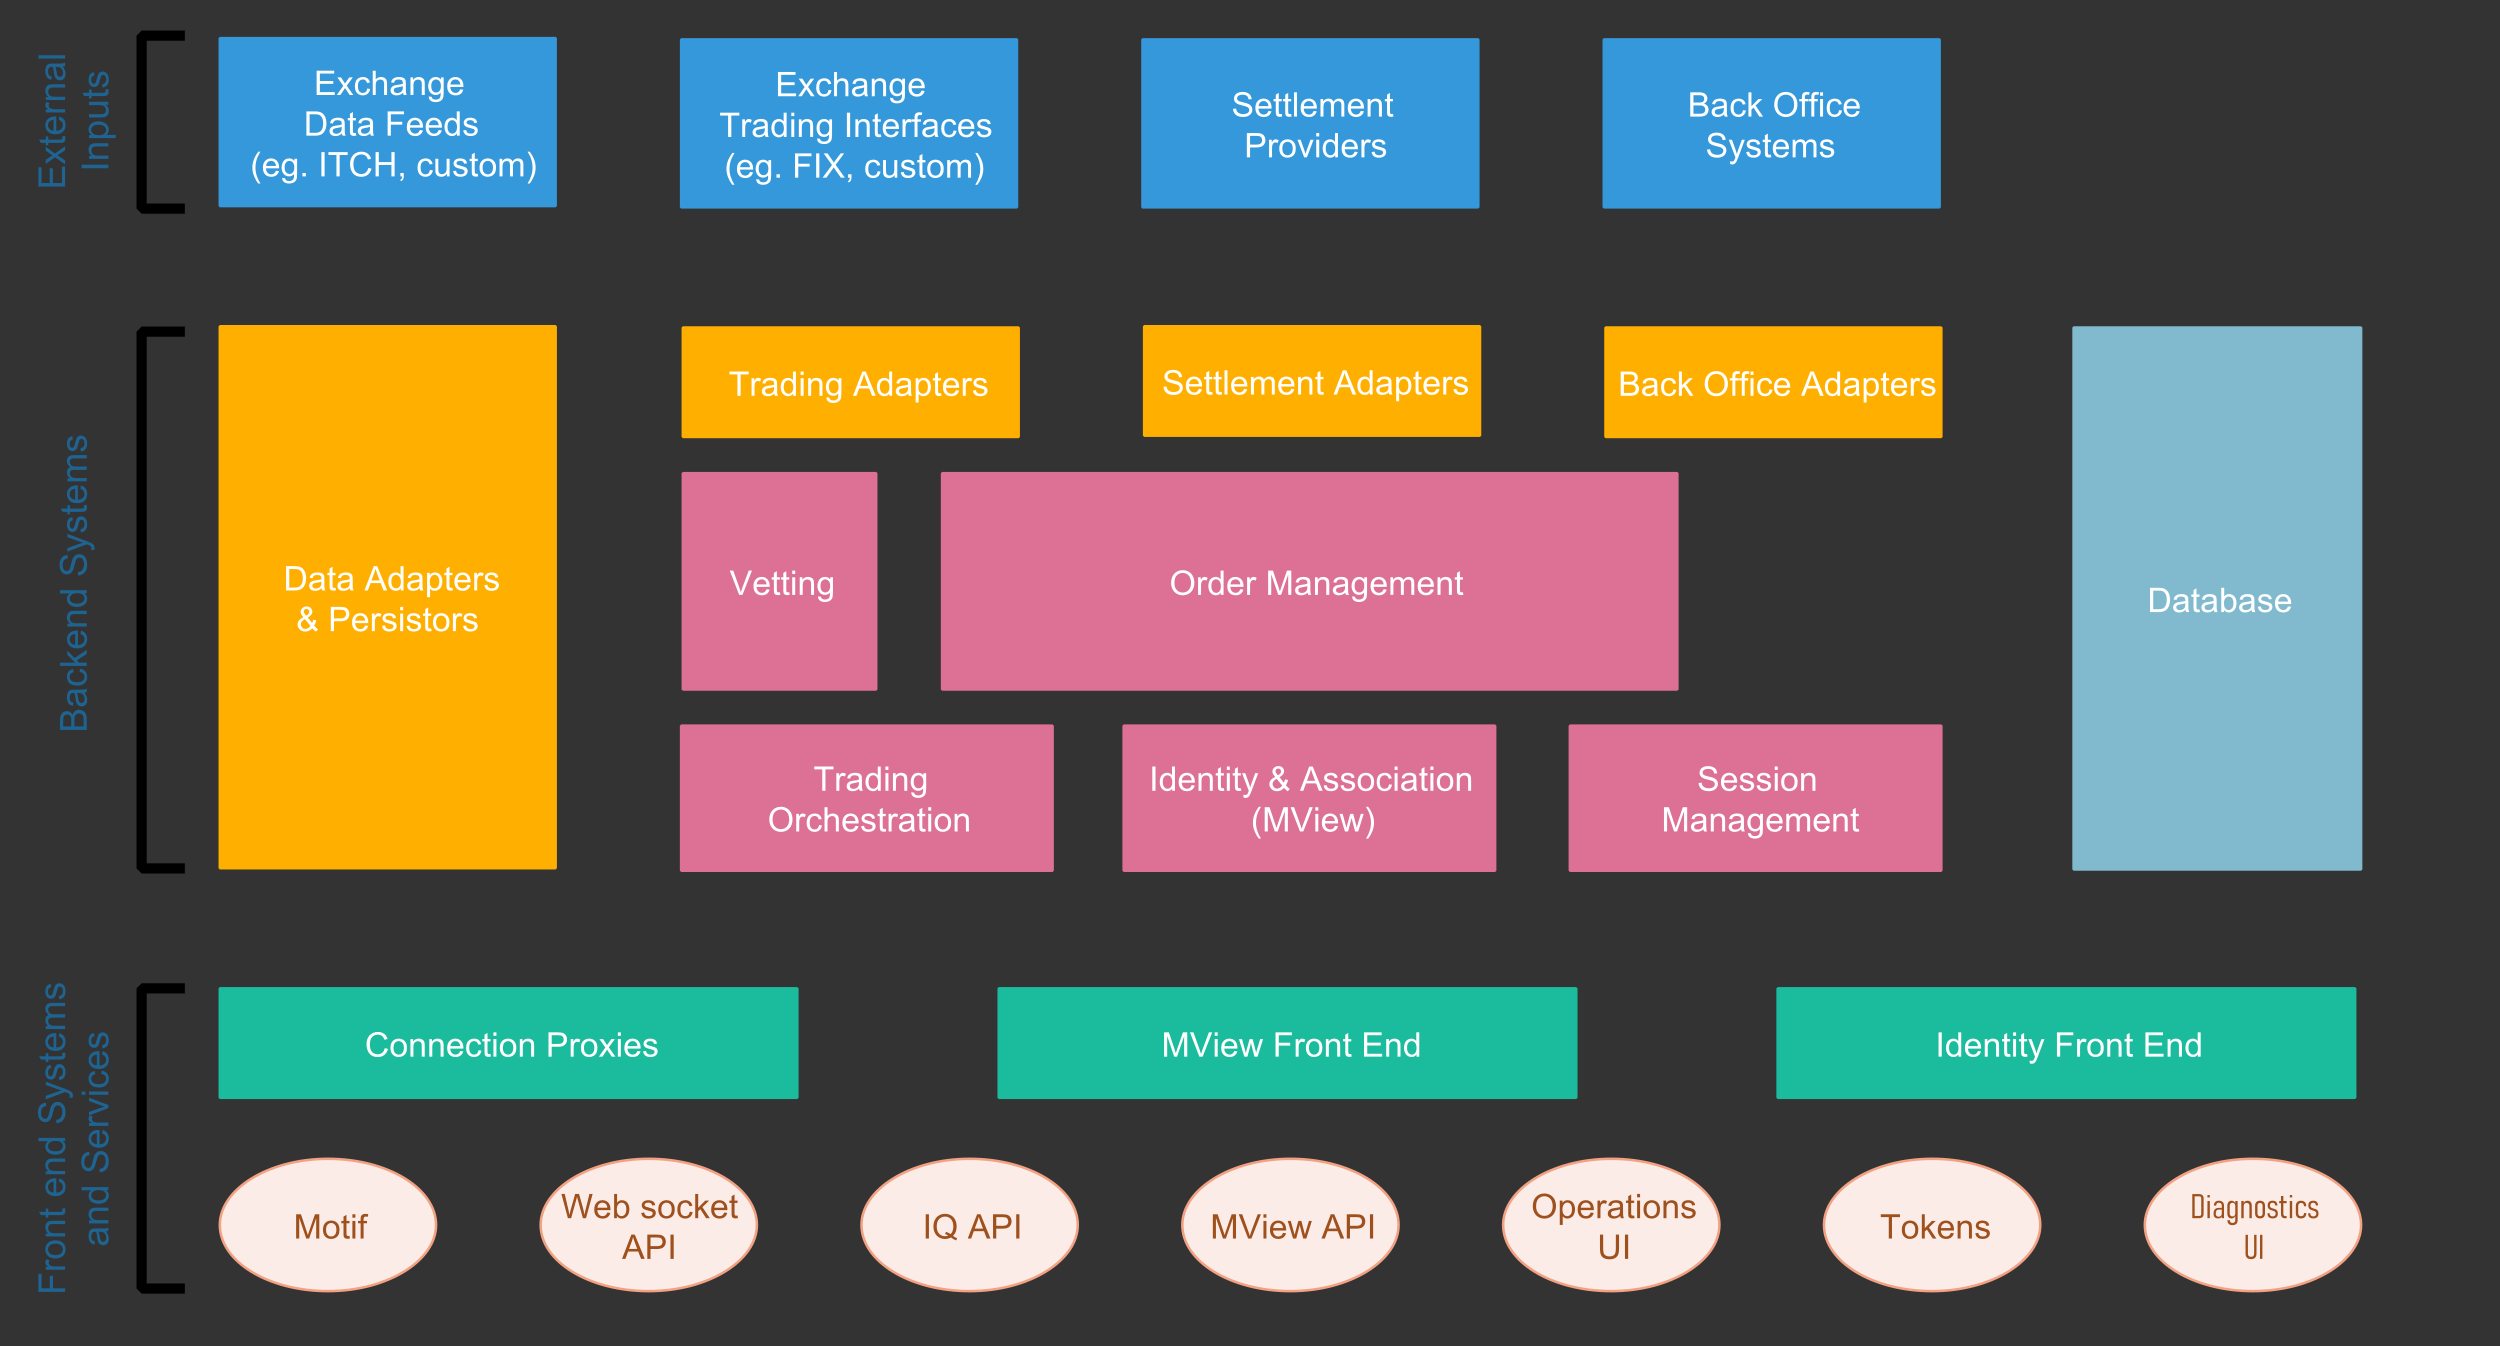 <?xml version="1.0" encoding="UTF-8"?>
<svg xmlns="http://www.w3.org/2000/svg" xmlns:xlink="http://www.w3.org/1999/xlink" width="737.008pt" height="396.851pt" viewBox="0 0 737.008 396.851" version="1.1">
<rect x="0" y="0" width="737.008" height="396.851" fill="#333333" stroke="none"/>
<defs>
<g>
<symbol overflow="visible" id="glyph0-0">
<path style="stroke:none;" d="M 1.25 0 L 1.25 -6.25 L 6.25 -6.25 L 6.25 0 Z M 1.406 -0.156 L 6.094 -0.156 L 6.094 -6.094 L 1.406 -6.094 Z M 1.406 -0.156 "/>
</symbol>
<symbol overflow="visible" id="glyph0-1">
<path style="stroke:none;" d="M 0.789 0 L 0.789 -7.156 L 5.969 -7.156 L 5.969 -6.312 L 1.738 -6.312 L 1.738 -4.121 L 5.699 -4.121 L 5.699 -3.281 L 1.738 -3.281 L 1.738 -0.844 L 6.133 -0.844 L 6.133 0 Z M 0.789 0 "/>
</symbol>
<symbol overflow="visible" id="glyph0-2">
<path style="stroke:none;" d="M 0.074 0 L 1.969 -2.695 L 0.215 -5.188 L 1.312 -5.188 L 2.109 -3.969 C 2.258 -3.734 2.375 -3.543 2.469 -3.391 C 2.609 -3.602 2.742 -3.793 2.867 -3.961 L 3.742 -5.188 L 4.789 -5.188 L 3 -2.742 L 4.926 0 L 3.848 0 L 2.781 -1.609 L 2.5 -2.047 L 1.137 0 Z M 0.074 0 "/>
</symbol>
<symbol overflow="visible" id="glyph0-3">
<path style="stroke:none;" d="M 4.043 -1.898 L 4.906 -1.789 C 4.809 -1.188 4.566 -0.723 4.18 -0.387 C 3.789 -0.051 3.312 0.117 2.75 0.117 C 2.035 0.117 1.465 -0.113 1.035 -0.578 C 0.602 -1.039 0.387 -1.703 0.391 -2.574 C 0.387 -3.129 0.48 -3.621 0.668 -4.043 C 0.852 -4.461 1.133 -4.773 1.516 -4.988 C 1.895 -5.195 2.309 -5.301 2.754 -5.305 C 3.316 -5.301 3.773 -5.16 4.133 -4.875 C 4.488 -4.59 4.719 -4.184 4.824 -3.664 L 3.969 -3.531 C 3.883 -3.879 3.738 -4.141 3.535 -4.316 C 3.324 -4.488 3.078 -4.574 2.789 -4.578 C 2.344 -4.574 1.98 -4.418 1.707 -4.102 C 1.426 -3.785 1.289 -3.281 1.293 -2.598 C 1.289 -1.898 1.422 -1.395 1.691 -1.078 C 1.957 -0.762 2.305 -0.602 2.738 -0.605 C 3.082 -0.602 3.371 -0.707 3.602 -0.922 C 3.832 -1.133 3.98 -1.461 4.043 -1.898 Z M 4.043 -1.898 "/>
</symbol>
<symbol overflow="visible" id="glyph0-4">
<path style="stroke:none;" d="M 0.66 0 L 0.66 -7.156 L 1.539 -7.156 L 1.539 -4.59 C 1.945 -5.062 2.461 -5.301 3.09 -5.305 C 3.473 -5.301 3.809 -5.227 4.09 -5.074 C 4.371 -4.922 4.574 -4.711 4.699 -4.445 C 4.82 -4.176 4.879 -3.789 4.883 -3.285 L 4.883 0 L 4.004 0 L 4.004 -3.285 C 4 -3.723 3.906 -4.043 3.719 -4.246 C 3.527 -4.445 3.258 -4.547 2.91 -4.547 C 2.648 -4.547 2.402 -4.477 2.176 -4.344 C 1.941 -4.203 1.777 -4.02 1.684 -3.793 C 1.582 -3.559 1.535 -3.242 1.539 -2.836 L 1.539 0 Z M 0.66 0 "/>
</symbol>
<symbol overflow="visible" id="glyph0-5">
<path style="stroke:none;" d="M 4.043 -0.641 C 3.715 -0.359 3.398 -0.164 3.102 -0.055 C 2.797 0.062 2.477 0.117 2.133 0.117 C 1.562 0.117 1.125 -0.02 0.82 -0.301 C 0.512 -0.574 0.355 -0.93 0.359 -1.367 C 0.355 -1.617 0.414 -1.852 0.531 -2.062 C 0.645 -2.273 0.797 -2.441 0.988 -2.566 C 1.172 -2.691 1.383 -2.785 1.621 -2.855 C 1.789 -2.898 2.051 -2.945 2.402 -2.988 C 3.113 -3.074 3.633 -3.172 3.969 -3.289 C 3.969 -3.406 3.973 -3.484 3.977 -3.52 C 3.973 -3.875 3.891 -4.129 3.727 -4.277 C 3.5 -4.473 3.164 -4.57 2.727 -4.574 C 2.309 -4.57 2.004 -4.496 1.809 -4.355 C 1.609 -4.207 1.465 -3.953 1.371 -3.59 L 0.512 -3.707 C 0.586 -4.07 0.715 -4.367 0.898 -4.598 C 1.074 -4.82 1.336 -4.996 1.676 -5.121 C 2.012 -5.242 2.402 -5.301 2.852 -5.305 C 3.293 -5.301 3.652 -5.25 3.93 -5.148 C 4.203 -5.043 4.406 -4.91 4.539 -4.754 C 4.668 -4.59 4.758 -4.391 4.812 -4.156 C 4.84 -4 4.855 -3.73 4.859 -3.344 L 4.859 -2.172 C 4.855 -1.352 4.875 -0.836 4.914 -0.621 C 4.949 -0.402 5.023 -0.195 5.137 0 L 4.219 0 C 4.125 -0.18 4.066 -0.391 4.043 -0.641 Z M 3.969 -2.602 C 3.648 -2.469 3.172 -2.355 2.535 -2.27 C 2.172 -2.215 1.914 -2.156 1.766 -2.094 C 1.613 -2.023 1.5 -1.93 1.418 -1.809 C 1.336 -1.68 1.293 -1.539 1.297 -1.391 C 1.293 -1.152 1.383 -0.957 1.562 -0.805 C 1.738 -0.645 2 -0.566 2.344 -0.57 C 2.68 -0.566 2.98 -0.641 3.246 -0.793 C 3.508 -0.938 3.699 -1.141 3.828 -1.402 C 3.918 -1.598 3.965 -1.891 3.969 -2.281 Z M 3.969 -2.602 "/>
</symbol>
<symbol overflow="visible" id="glyph0-6">
<path style="stroke:none;" d="M 0.66 0 L 0.66 -5.188 L 1.449 -5.188 L 1.449 -4.449 C 1.828 -5.016 2.379 -5.301 3.102 -5.305 C 3.41 -5.301 3.699 -5.246 3.961 -5.133 C 4.223 -5.02 4.418 -4.871 4.551 -4.691 C 4.68 -4.508 4.77 -4.293 4.824 -4.043 C 4.855 -3.879 4.875 -3.594 4.875 -3.188 L 4.875 0 L 3.992 0 L 3.992 -3.156 C 3.988 -3.512 3.957 -3.777 3.891 -3.957 C 3.82 -4.129 3.699 -4.27 3.527 -4.379 C 3.352 -4.48 3.145 -4.535 2.914 -4.539 C 2.535 -4.535 2.215 -4.418 1.945 -4.184 C 1.672 -3.945 1.535 -3.492 1.539 -2.832 L 1.539 0 Z M 0.66 0 "/>
</symbol>
<symbol overflow="visible" id="glyph0-7">
<path style="stroke:none;" d="M 0.5 0.43 L 1.352 0.555 C 1.387 0.816 1.484 1.008 1.648 1.133 C 1.863 1.289 2.164 1.371 2.543 1.375 C 2.949 1.371 3.262 1.289 3.488 1.133 C 3.707 0.969 3.859 0.742 3.938 0.449 C 3.98 0.266 4 -0.109 4 -0.68 C 3.613 -0.227 3.133 0 2.562 0 C 1.844 0 1.293 -0.254 0.906 -0.77 C 0.512 -1.281 0.316 -1.898 0.32 -2.621 C 0.316 -3.113 0.406 -3.57 0.59 -3.988 C 0.766 -4.406 1.023 -4.73 1.367 -4.961 C 1.703 -5.188 2.105 -5.301 2.57 -5.305 C 3.176 -5.301 3.68 -5.055 4.082 -4.562 L 4.082 -5.188 L 4.891 -5.188 L 4.891 -0.703 C 4.887 0.102 4.805 0.672 4.645 1.012 C 4.477 1.348 4.215 1.613 3.863 1.812 C 3.504 2.004 3.066 2.102 2.547 2.105 C 1.926 2.102 1.426 1.965 1.047 1.688 C 0.664 1.406 0.48 0.984 0.5 0.43 Z M 1.227 -2.688 C 1.223 -2.004 1.359 -1.508 1.629 -1.195 C 1.898 -0.883 2.238 -0.727 2.648 -0.727 C 3.047 -0.727 3.383 -0.879 3.66 -1.191 C 3.93 -1.5 4.066 -1.988 4.07 -2.656 C 4.066 -3.289 3.926 -3.77 3.648 -4.09 C 3.363 -4.41 3.023 -4.57 2.633 -4.574 C 2.238 -4.57 1.906 -4.41 1.637 -4.098 C 1.359 -3.777 1.223 -3.309 1.227 -2.688 Z M 1.227 -2.688 "/>
</symbol>
<symbol overflow="visible" id="glyph0-8">
<path style="stroke:none;" d="M 4.211 -1.672 L 5.117 -1.559 C 4.969 -1.027 4.703 -0.613 4.32 -0.32 C 3.93 -0.027 3.438 0.117 2.836 0.117 C 2.078 0.117 1.477 -0.113 1.031 -0.582 C 0.586 -1.047 0.363 -1.703 0.367 -2.547 C 0.363 -3.418 0.586 -4.098 1.039 -4.582 C 1.484 -5.062 2.07 -5.301 2.789 -5.305 C 3.48 -5.301 4.047 -5.066 4.488 -4.594 C 4.926 -4.121 5.145 -3.457 5.148 -2.602 C 5.145 -2.547 5.141 -2.469 5.141 -2.367 L 1.273 -2.367 C 1.305 -1.797 1.469 -1.359 1.758 -1.059 C 2.047 -0.754 2.406 -0.602 2.844 -0.605 C 3.16 -0.602 3.434 -0.688 3.664 -0.859 C 3.891 -1.027 4.074 -1.297 4.211 -1.672 Z M 1.324 -3.09 L 4.219 -3.09 C 4.18 -3.523 4.066 -3.852 3.887 -4.07 C 3.605 -4.406 3.242 -4.574 2.797 -4.578 C 2.391 -4.574 2.051 -4.441 1.777 -4.172 C 1.5 -3.902 1.352 -3.539 1.324 -3.09 Z M 1.324 -3.09 "/>
</symbol>
<symbol overflow="visible" id="glyph0-9">
<path style="stroke:none;" d="M 0.773 0 L 0.773 -7.156 L 3.238 -7.156 C 3.789 -7.152 4.215 -7.121 4.512 -7.055 C 4.918 -6.961 5.266 -6.789 5.562 -6.543 C 5.938 -6.219 6.219 -5.809 6.406 -5.316 C 6.59 -4.816 6.684 -4.25 6.688 -3.617 C 6.684 -3.07 6.621 -2.59 6.496 -2.172 C 6.367 -1.75 6.203 -1.402 6.008 -1.129 C 5.805 -0.852 5.59 -0.637 5.355 -0.48 C 5.121 -0.32 4.836 -0.199 4.504 -0.121 C 4.168 -0.039 3.785 0 3.355 0 Z M 1.719 -0.844 L 3.246 -0.844 C 3.715 -0.844 4.082 -0.887 4.355 -0.977 C 4.621 -1.062 4.836 -1.188 5 -1.348 C 5.219 -1.57 5.395 -1.871 5.523 -2.25 C 5.645 -2.629 5.707 -3.09 5.711 -3.633 C 5.707 -4.383 5.586 -4.957 5.344 -5.359 C 5.098 -5.758 4.797 -6.027 4.449 -6.168 C 4.191 -6.262 3.785 -6.309 3.223 -6.312 L 1.719 -6.312 Z M 1.719 -0.844 "/>
</symbol>
<symbol overflow="visible" id="glyph0-10">
<path style="stroke:none;" d="M 2.578 -0.785 L 2.703 -0.008 C 2.453 0.047 2.234 0.07 2.039 0.07 C 1.719 0.07 1.469 0.02 1.297 -0.082 C 1.117 -0.184 0.996 -0.316 0.926 -0.48 C 0.855 -0.645 0.82 -0.988 0.82 -1.52 L 0.82 -4.5 L 0.176 -4.5 L 0.176 -5.188 L 0.82 -5.188 L 0.82 -6.469 L 1.695 -6.996 L 1.695 -5.188 L 2.578 -5.188 L 2.578 -4.5 L 1.695 -4.5 L 1.695 -1.469 C 1.691 -1.215 1.707 -1.055 1.742 -0.984 C 1.77 -0.914 1.82 -0.855 1.891 -0.812 C 1.957 -0.77 2.059 -0.75 2.191 -0.75 C 2.289 -0.75 2.418 -0.762 2.578 -0.785 Z M 2.578 -0.785 "/>
</symbol>
<symbol overflow="visible" id="glyph0-11">
<path style="stroke:none;" d=""/>
</symbol>
<symbol overflow="visible" id="glyph0-12">
<path style="stroke:none;" d="M 0.82 0 L 0.82 -7.156 L 5.648 -7.156 L 5.648 -6.312 L 1.766 -6.312 L 1.766 -4.098 L 5.125 -4.098 L 5.125 -3.25 L 1.766 -3.25 L 1.766 0 Z M 0.82 0 "/>
</symbol>
<symbol overflow="visible" id="glyph0-13">
<path style="stroke:none;" d="M 4.023 0 L 4.023 -0.656 C 3.691 -0.141 3.207 0.117 2.574 0.117 C 2.156 0.117 1.777 0.004 1.434 -0.223 C 1.086 -0.449 0.816 -0.766 0.629 -1.18 C 0.434 -1.586 0.34 -2.055 0.344 -2.586 C 0.34 -3.102 0.426 -3.574 0.602 -3.996 C 0.77 -4.418 1.027 -4.738 1.375 -4.965 C 1.719 -5.188 2.105 -5.301 2.535 -5.305 C 2.844 -5.301 3.121 -5.234 3.367 -5.105 C 3.609 -4.969 3.809 -4.797 3.965 -4.59 L 3.965 -7.156 L 4.84 -7.156 L 4.84 0 Z M 1.246 -2.586 C 1.242 -1.922 1.383 -1.426 1.664 -1.098 C 1.945 -0.766 2.273 -0.602 2.656 -0.605 C 3.039 -0.602 3.367 -0.758 3.637 -1.074 C 3.902 -1.387 4.035 -1.867 4.039 -2.516 C 4.035 -3.219 3.898 -3.738 3.629 -4.074 C 3.352 -4.402 3.016 -4.57 2.617 -4.574 C 2.223 -4.57 1.895 -4.41 1.637 -4.094 C 1.371 -3.773 1.242 -3.27 1.246 -2.586 Z M 1.246 -2.586 "/>
</symbol>
<symbol overflow="visible" id="glyph0-14">
<path style="stroke:none;" d="M 0.309 -1.547 L 1.176 -1.684 C 1.223 -1.332 1.359 -1.066 1.582 -0.883 C 1.805 -0.695 2.117 -0.602 2.52 -0.605 C 2.922 -0.602 3.219 -0.684 3.418 -0.852 C 3.609 -1.012 3.707 -1.207 3.711 -1.43 C 3.707 -1.625 3.621 -1.781 3.453 -1.898 C 3.328 -1.977 3.031 -2.074 2.555 -2.195 C 1.906 -2.355 1.457 -2.496 1.211 -2.617 C 0.961 -2.734 0.773 -2.898 0.645 -3.113 C 0.516 -3.32 0.449 -3.555 0.453 -3.809 C 0.449 -4.039 0.504 -4.25 0.613 -4.449 C 0.719 -4.645 0.863 -4.809 1.047 -4.941 C 1.18 -5.039 1.363 -5.125 1.602 -5.199 C 1.836 -5.266 2.09 -5.301 2.363 -5.305 C 2.766 -5.301 3.125 -5.242 3.434 -5.129 C 3.742 -5.008 3.969 -4.852 4.117 -4.652 C 4.262 -4.449 4.363 -4.18 4.418 -3.848 L 3.559 -3.73 C 3.516 -3.996 3.402 -4.203 3.219 -4.355 C 3.027 -4.5 2.766 -4.574 2.426 -4.578 C 2.02 -4.574 1.73 -4.508 1.562 -4.379 C 1.387 -4.242 1.301 -4.086 1.305 -3.91 C 1.301 -3.793 1.336 -3.691 1.41 -3.602 C 1.48 -3.504 1.594 -3.426 1.75 -3.367 C 1.832 -3.332 2.09 -3.258 2.523 -3.145 C 3.145 -2.977 3.578 -2.84 3.824 -2.734 C 4.07 -2.629 4.262 -2.477 4.402 -2.273 C 4.539 -2.07 4.609 -1.82 4.613 -1.523 C 4.609 -1.23 4.523 -0.953 4.355 -0.695 C 4.184 -0.434 3.938 -0.234 3.617 -0.094 C 3.289 0.047 2.926 0.117 2.523 0.117 C 1.848 0.117 1.336 -0.02 0.984 -0.301 C 0.629 -0.578 0.402 -0.996 0.309 -1.547 Z M 0.309 -1.547 "/>
</symbol>
<symbol overflow="visible" id="glyph0-15">
<path style="stroke:none;" d="M 2.34 2.105 C 1.848 1.488 1.438 0.777 1.105 -0.043 C 0.77 -0.859 0.602 -1.711 0.605 -2.594 C 0.602 -3.363 0.727 -4.105 0.98 -4.82 C 1.27 -5.641 1.723 -6.461 2.34 -7.281 L 2.969 -7.281 C 2.574 -6.602 2.312 -6.117 2.188 -5.828 C 1.984 -5.379 1.828 -4.91 1.719 -4.422 C 1.574 -3.812 1.504 -3.199 1.508 -2.586 C 1.504 -1.016 1.992 0.543 2.969 2.105 Z M 2.34 2.105 "/>
</symbol>
<symbol overflow="visible" id="glyph0-16">
<path style="stroke:none;" d="M 0.906 0 L 0.906 -1 L 1.91 -1 L 1.91 0 Z M 0.906 0 "/>
</symbol>
<symbol overflow="visible" id="glyph0-17">
<path style="stroke:none;" d="M 0.934 0 L 0.934 -7.156 L 1.879 -7.156 L 1.879 0 Z M 0.934 0 "/>
</symbol>
<symbol overflow="visible" id="glyph0-18">
<path style="stroke:none;" d="M 2.594 0 L 2.594 -6.312 L 0.234 -6.312 L 0.234 -7.156 L 5.906 -7.156 L 5.906 -6.312 L 3.539 -6.312 L 3.539 0 Z M 2.594 0 "/>
</symbol>
<symbol overflow="visible" id="glyph0-19">
<path style="stroke:none;" d="M 5.879 -2.508 L 6.828 -2.27 C 6.625 -1.488 6.27 -0.895 5.754 -0.488 C 5.238 -0.082 4.605 0.117 3.863 0.121 C 3.086 0.117 2.457 -0.035 1.977 -0.348 C 1.492 -0.66 1.125 -1.117 0.875 -1.715 C 0.621 -2.309 0.496 -2.949 0.5 -3.633 C 0.496 -4.375 0.641 -5.023 0.926 -5.582 C 1.207 -6.133 1.609 -6.555 2.141 -6.848 C 2.664 -7.133 3.242 -7.277 3.875 -7.281 C 4.59 -7.277 5.195 -7.094 5.684 -6.734 C 6.168 -6.367 6.508 -5.855 6.703 -5.195 L 5.773 -4.977 C 5.602 -5.492 5.359 -5.871 5.047 -6.113 C 4.727 -6.348 4.332 -6.469 3.859 -6.469 C 3.305 -6.469 2.844 -6.336 2.477 -6.074 C 2.105 -5.809 1.848 -5.453 1.699 -5.012 C 1.551 -4.562 1.477 -4.105 1.477 -3.637 C 1.477 -3.027 1.562 -2.496 1.742 -2.043 C 1.914 -1.586 2.191 -1.246 2.566 -1.023 C 2.941 -0.797 3.348 -0.684 3.785 -0.688 C 4.312 -0.684 4.758 -0.836 5.129 -1.145 C 5.496 -1.449 5.746 -1.906 5.879 -2.508 Z M 5.879 -2.508 "/>
</symbol>
<symbol overflow="visible" id="glyph0-20">
<path style="stroke:none;" d="M 0.801 0 L 0.801 -7.156 L 1.75 -7.156 L 1.75 -4.219 L 5.469 -4.219 L 5.469 -7.156 L 6.414 -7.156 L 6.414 0 L 5.469 0 L 5.469 -3.375 L 1.75 -3.375 L 1.75 0 Z M 0.801 0 "/>
</symbol>
<symbol overflow="visible" id="glyph0-21">
<path style="stroke:none;" d="M 0.891 0 L 0.891 -1 L 1.891 -1 L 1.891 0 C 1.887 0.367 1.82 0.664 1.695 0.891 C 1.562 1.117 1.355 1.289 1.074 1.414 L 0.828 1.039 C 1.012 0.953 1.148 0.836 1.238 0.68 C 1.324 0.523 1.375 0.297 1.387 0 Z M 0.891 0 "/>
</symbol>
<symbol overflow="visible" id="glyph0-22">
<path style="stroke:none;" d="M 4.059 0 L 4.059 -0.762 C 3.652 -0.176 3.105 0.117 2.414 0.117 C 2.105 0.117 1.816 0.059 1.555 -0.059 C 1.285 -0.176 1.09 -0.32 0.965 -0.5 C 0.836 -0.672 0.746 -0.891 0.695 -1.152 C 0.656 -1.32 0.637 -1.594 0.641 -1.973 L 0.641 -5.188 L 1.52 -5.188 L 1.52 -2.309 C 1.516 -1.848 1.535 -1.539 1.57 -1.383 C 1.625 -1.148 1.742 -0.965 1.922 -0.836 C 2.102 -0.703 2.32 -0.637 2.586 -0.641 C 2.848 -0.637 3.098 -0.707 3.328 -0.844 C 3.559 -0.977 3.723 -1.16 3.82 -1.395 C 3.914 -1.625 3.961 -1.961 3.965 -2.406 L 3.965 -5.188 L 4.844 -5.188 L 4.844 0 Z M 4.059 0 "/>
</symbol>
<symbol overflow="visible" id="glyph0-23">
<path style="stroke:none;" d="M 0.332 -2.594 C 0.328 -3.551 0.594 -4.262 1.133 -4.727 C 1.574 -5.109 2.121 -5.301 2.766 -5.305 C 3.477 -5.301 4.059 -5.066 4.512 -4.602 C 4.965 -4.133 5.191 -3.488 5.191 -2.664 C 5.191 -1.996 5.09 -1.473 4.891 -1.09 C 4.688 -0.707 4.395 -0.41 4.016 -0.199 C 3.629 0.012 3.215 0.117 2.766 0.117 C 2.039 0.117 1.449 -0.113 1.004 -0.582 C 0.551 -1.043 0.328 -1.715 0.332 -2.594 Z M 1.234 -2.594 C 1.23 -1.926 1.375 -1.43 1.668 -1.102 C 1.957 -0.77 2.324 -0.602 2.766 -0.605 C 3.199 -0.602 3.559 -0.77 3.852 -1.102 C 4.141 -1.434 4.289 -1.938 4.289 -2.621 C 4.289 -3.262 4.141 -3.75 3.852 -4.078 C 3.555 -4.406 3.195 -4.57 2.766 -4.574 C 2.324 -4.57 1.957 -4.406 1.668 -4.082 C 1.375 -3.75 1.23 -3.254 1.234 -2.594 Z M 1.234 -2.594 "/>
</symbol>
<symbol overflow="visible" id="glyph0-24">
<path style="stroke:none;" d="M 0.66 0 L 0.66 -5.188 L 1.445 -5.188 L 1.445 -4.457 C 1.605 -4.711 1.82 -4.914 2.094 -5.07 C 2.359 -5.223 2.668 -5.301 3.016 -5.305 C 3.398 -5.301 3.715 -5.223 3.961 -5.062 C 4.207 -4.902 4.379 -4.68 4.484 -4.395 C 4.891 -5 5.426 -5.301 6.086 -5.305 C 6.598 -5.301 6.992 -5.16 7.27 -4.875 C 7.547 -4.59 7.688 -4.148 7.688 -3.559 L 7.688 0 L 6.812 0 L 6.812 -3.266 C 6.809 -3.613 6.781 -3.867 6.727 -4.023 C 6.668 -4.176 6.562 -4.301 6.414 -4.398 C 6.262 -4.488 6.086 -4.535 5.891 -4.539 C 5.523 -4.535 5.223 -4.414 4.98 -4.176 C 4.738 -3.93 4.617 -3.543 4.617 -3.012 L 4.617 0 L 3.742 0 L 3.742 -3.367 C 3.738 -3.754 3.668 -4.047 3.527 -4.246 C 3.383 -4.438 3.145 -4.535 2.82 -4.539 C 2.57 -4.535 2.344 -4.469 2.137 -4.344 C 1.922 -4.211 1.77 -4.023 1.68 -3.773 C 1.582 -3.523 1.535 -3.16 1.539 -2.691 L 1.539 0 Z M 0.66 0 "/>
</symbol>
<symbol overflow="visible" id="glyph0-25">
<path style="stroke:none;" d="M 1.234 2.105 L 0.605 2.105 C 1.574 0.543 2.062 -1.016 2.066 -2.586 C 2.062 -3.195 1.992 -3.805 1.855 -4.41 C 1.742 -4.895 1.586 -5.363 1.391 -5.816 C 1.262 -6.105 1 -6.594 0.605 -7.281 L 1.234 -7.281 C 1.844 -6.461 2.297 -5.641 2.594 -4.82 C 2.84 -4.105 2.965 -3.363 2.969 -2.594 C 2.965 -1.711 2.797 -0.859 2.461 -0.043 C 2.125 0.777 1.715 1.488 1.234 2.105 Z M 1.234 2.105 "/>
</symbol>
<symbol overflow="visible" id="glyph0-26">
<path style="stroke:none;" d="M 0.648 0 L 0.648 -5.188 L 1.441 -5.188 L 1.441 -4.398 C 1.641 -4.766 1.824 -5.008 2 -5.129 C 2.168 -5.242 2.355 -5.301 2.562 -5.305 C 2.855 -5.301 3.16 -5.207 3.469 -5.02 L 3.164 -4.203 C 2.949 -4.328 2.734 -4.395 2.52 -4.395 C 2.324 -4.395 2.148 -4.336 2 -4.219 C 1.844 -4.102 1.738 -3.941 1.676 -3.742 C 1.574 -3.426 1.523 -3.082 1.527 -2.715 L 1.527 0 Z M 0.648 0 "/>
</symbol>
<symbol overflow="visible" id="glyph0-27">
<path style="stroke:none;" d="M 0.664 -6.148 L 0.664 -7.156 L 1.543 -7.156 L 1.543 -6.148 Z M 0.664 0 L 0.664 -5.188 L 1.543 -5.188 L 1.543 0 Z M 0.664 0 "/>
</symbol>
<symbol overflow="visible" id="glyph0-28">
<path style="stroke:none;" d="M 0.867 0 L 0.867 -4.5 L 0.094 -4.5 L 0.094 -5.188 L 0.867 -5.188 L 0.867 -5.738 C 0.867 -6.082 0.898 -6.344 0.961 -6.516 C 1.047 -6.742 1.195 -6.926 1.406 -7.066 C 1.617 -7.207 1.914 -7.277 2.305 -7.281 C 2.547 -7.277 2.82 -7.246 3.125 -7.191 L 2.992 -6.426 C 2.809 -6.457 2.637 -6.473 2.477 -6.477 C 2.207 -6.473 2.016 -6.418 1.906 -6.305 C 1.793 -6.188 1.738 -5.973 1.742 -5.664 L 1.742 -5.188 L 2.754 -5.188 L 2.754 -4.5 L 1.742 -4.5 L 1.742 0 Z M 0.867 0 "/>
</symbol>
<symbol overflow="visible" id="glyph0-29">
<path style="stroke:none;" d="M 0.043 0 L 2.812 -3.73 L 0.371 -7.156 L 1.5 -7.156 L 2.797 -5.32 C 3.062 -4.938 3.258 -4.645 3.375 -4.445 C 3.531 -4.703 3.719 -4.973 3.941 -5.258 L 5.383 -7.156 L 6.41 -7.156 L 3.898 -3.785 L 6.605 0 L 5.434 0 L 3.633 -2.555 C 3.531 -2.699 3.426 -2.855 3.32 -3.031 C 3.16 -2.766 3.047 -2.59 2.977 -2.496 L 1.18 0 Z M 0.043 0 "/>
</symbol>
<symbol overflow="visible" id="glyph0-30">
<path style="stroke:none;" d="M 0.449 -2.301 L 1.344 -2.379 C 1.383 -2.02 1.48 -1.723 1.637 -1.496 C 1.789 -1.262 2.031 -1.078 2.359 -0.938 C 2.684 -0.797 3.051 -0.727 3.457 -0.727 C 3.816 -0.727 4.133 -0.777 4.414 -0.887 C 4.688 -0.992 4.895 -1.141 5.031 -1.328 C 5.164 -1.512 5.23 -1.719 5.234 -1.945 C 5.23 -2.168 5.168 -2.363 5.039 -2.531 C 4.906 -2.695 4.691 -2.836 4.395 -2.953 C 4.199 -3.027 3.773 -3.141 3.117 -3.301 C 2.461 -3.457 2 -3.609 1.738 -3.75 C 1.395 -3.93 1.141 -4.148 0.973 -4.414 C 0.805 -4.676 0.719 -4.977 0.723 -5.309 C 0.719 -5.668 0.82 -6.004 1.027 -6.32 C 1.23 -6.633 1.531 -6.871 1.926 -7.035 C 2.32 -7.195 2.758 -7.277 3.242 -7.281 C 3.77 -7.277 4.238 -7.191 4.645 -7.023 C 5.047 -6.848 5.359 -6.598 5.578 -6.27 C 5.797 -5.938 5.914 -5.559 5.934 -5.141 L 5.023 -5.074 C 4.973 -5.523 4.809 -5.863 4.527 -6.098 C 4.242 -6.328 3.828 -6.445 3.281 -6.445 C 2.707 -6.445 2.289 -6.34 2.027 -6.129 C 1.766 -5.918 1.633 -5.664 1.637 -5.371 C 1.633 -5.109 1.727 -4.898 1.914 -4.734 C 2.094 -4.57 2.57 -4.398 3.34 -4.227 C 4.109 -4.047 4.637 -3.895 4.926 -3.77 C 5.34 -3.574 5.648 -3.332 5.848 -3.039 C 6.047 -2.742 6.145 -2.402 6.148 -2.023 C 6.145 -1.637 6.035 -1.277 5.82 -0.941 C 5.598 -0.602 5.285 -0.34 4.879 -0.156 C 4.469 0.027 4.008 0.117 3.5 0.121 C 2.852 0.117 2.309 0.027 1.871 -0.16 C 1.43 -0.348 1.086 -0.633 0.84 -1.012 C 0.59 -1.391 0.461 -1.82 0.449 -2.301 Z M 0.449 -2.301 "/>
</symbol>
<symbol overflow="visible" id="glyph0-31">
<path style="stroke:none;" d="M 0.641 0 L 0.641 -7.156 L 1.52 -7.156 L 1.52 0 Z M 0.641 0 "/>
</symbol>
<symbol overflow="visible" id="glyph0-32">
<path style="stroke:none;" d="M 0.773 0 L 0.773 -7.156 L 3.473 -7.156 C 3.945 -7.152 4.309 -7.133 4.562 -7.09 C 4.91 -7.027 5.203 -6.914 5.441 -6.754 C 5.68 -6.586 5.871 -6.355 6.016 -6.062 C 6.16 -5.766 6.234 -5.441 6.234 -5.086 C 6.234 -4.477 6.039 -3.961 5.652 -3.543 C 5.266 -3.117 4.566 -2.906 3.555 -2.91 L 1.719 -2.91 L 1.719 0 Z M 1.719 -3.754 L 3.57 -3.754 C 4.18 -3.75 4.613 -3.863 4.871 -4.094 C 5.125 -4.32 5.254 -4.641 5.258 -5.059 C 5.254 -5.355 5.18 -5.613 5.031 -5.828 C 4.879 -6.039 4.68 -6.18 4.434 -6.25 C 4.273 -6.289 3.98 -6.309 3.551 -6.312 L 1.719 -6.312 Z M 1.719 -3.754 "/>
</symbol>
<symbol overflow="visible" id="glyph0-33">
<path style="stroke:none;" d="M 2.102 0 L 0.125 -5.188 L 1.055 -5.188 L 2.168 -2.078 C 2.285 -1.742 2.395 -1.395 2.5 -1.035 C 2.574 -1.305 2.684 -1.633 2.828 -2.023 L 3.98 -5.188 L 4.883 -5.188 L 2.922 0 Z M 2.102 0 "/>
</symbol>
<symbol overflow="visible" id="glyph0-34">
<path style="stroke:none;" d="M 0.742 0 L 0.742 -7.156 L 2.168 -7.156 L 3.863 -2.09 C 4.016 -1.617 4.129 -1.266 4.203 -1.031 C 4.281 -1.289 4.41 -1.672 4.586 -2.18 L 6.297 -7.156 L 7.574 -7.156 L 7.574 0 L 6.66 0 L 6.66 -5.992 L 4.578 0 L 3.727 0 L 1.656 -6.094 L 1.656 0 Z M 0.742 0 "/>
</symbol>
<symbol overflow="visible" id="glyph0-35">
<path style="stroke:none;" d="M 2.816 0 L 0.043 -7.156 L 1.07 -7.156 L 2.93 -1.957 C 3.078 -1.539 3.203 -1.148 3.305 -0.785 C 3.414 -1.176 3.543 -1.566 3.691 -1.957 L 5.625 -7.156 L 6.594 -7.156 L 3.789 0 Z M 2.816 0 "/>
</symbol>
<symbol overflow="visible" id="glyph0-36">
<path style="stroke:none;" d="M 0.484 -3.484 C 0.48 -4.672 0.801 -5.602 1.441 -6.277 C 2.078 -6.945 2.898 -7.281 3.91 -7.285 C 4.566 -7.281 5.164 -7.125 5.695 -6.809 C 6.227 -6.492 6.629 -6.051 6.91 -5.488 C 7.184 -4.922 7.324 -4.281 7.328 -3.57 C 7.324 -2.84 7.176 -2.191 6.887 -1.621 C 6.59 -1.047 6.176 -0.613 5.645 -0.32 C 5.105 -0.027 4.527 0.117 3.906 0.121 C 3.23 0.117 2.629 -0.043 2.098 -0.367 C 1.566 -0.691 1.164 -1.137 0.895 -1.699 C 0.617 -2.262 0.48 -2.855 0.484 -3.484 Z M 1.461 -3.473 C 1.457 -2.609 1.691 -1.93 2.156 -1.434 C 2.617 -0.934 3.199 -0.684 3.902 -0.688 C 4.613 -0.684 5.199 -0.934 5.66 -1.438 C 6.121 -1.938 6.352 -2.652 6.352 -3.574 C 6.352 -4.156 6.25 -4.664 6.055 -5.098 C 5.855 -5.531 5.57 -5.867 5.191 -6.109 C 4.812 -6.348 4.387 -6.469 3.914 -6.469 C 3.242 -6.469 2.664 -6.238 2.184 -5.777 C 1.699 -5.316 1.457 -4.547 1.461 -3.473 Z M 1.461 -3.473 "/>
</symbol>
<symbol overflow="visible" id="glyph0-37">
<path style="stroke:none;" d="M 1.469 0 L 0.656 0 L 0.656 -7.156 L 1.531 -7.156 L 1.531 -4.605 C 1.898 -5.07 2.375 -5.301 2.953 -5.305 C 3.273 -5.301 3.574 -5.238 3.859 -5.109 C 4.145 -4.98 4.379 -4.797 4.562 -4.566 C 4.746 -4.332 4.891 -4.055 4.996 -3.727 C 5.098 -3.398 5.148 -3.047 5.152 -2.672 C 5.148 -1.781 4.93 -1.094 4.492 -0.609 C 4.051 -0.125 3.523 0.117 2.91 0.117 C 2.297 0.117 1.816 -0.137 1.469 -0.648 Z M 1.461 -2.633 C 1.457 -2.008 1.543 -1.559 1.715 -1.285 C 1.988 -0.828 2.363 -0.602 2.836 -0.605 C 3.219 -0.602 3.551 -0.77 3.832 -1.105 C 4.113 -1.438 4.254 -1.934 4.254 -2.598 C 4.254 -3.27 4.117 -3.77 3.848 -4.094 C 3.578 -4.414 3.254 -4.574 2.875 -4.578 C 2.488 -4.574 2.156 -4.41 1.879 -4.078 C 1.598 -3.742 1.457 -3.258 1.461 -2.633 Z M 1.461 -2.633 "/>
</symbol>
<symbol overflow="visible" id="glyph0-38">
<path style="stroke:none;" d="M 0.621 1.996 L 0.523 1.172 C 0.711 1.223 0.879 1.246 1.023 1.25 C 1.219 1.246 1.375 1.215 1.496 1.152 C 1.609 1.086 1.707 0.996 1.781 0.879 C 1.836 0.789 1.926 0.57 2.051 0.227 C 2.066 0.176 2.09 0.102 2.129 0.008 L 0.16 -5.188 L 1.109 -5.188 L 2.188 -2.184 C 2.324 -1.797 2.449 -1.395 2.562 -0.98 C 2.66 -1.379 2.781 -1.773 2.926 -2.164 L 4.031 -5.188 L 4.914 -5.188 L 2.938 0.086 C 2.723 0.652 2.559 1.047 2.445 1.266 C 2.285 1.555 2.105 1.766 1.906 1.902 C 1.703 2.035 1.465 2.102 1.188 2.105 C 1.016 2.102 0.828 2.066 0.621 1.996 Z M 0.621 1.996 "/>
</symbol>
<symbol overflow="visible" id="glyph0-39">
<path style="stroke:none;" d="M 4.75 -0.844 C 4.457 -0.52 4.141 -0.277 3.801 -0.117 C 3.457 0.039 3.09 0.117 2.695 0.121 C 1.961 0.117 1.379 -0.129 0.953 -0.621 C 0.602 -1.023 0.426 -1.473 0.43 -1.973 C 0.426 -2.414 0.57 -2.812 0.855 -3.172 C 1.141 -3.523 1.566 -3.836 2.133 -4.109 C 1.809 -4.477 1.594 -4.777 1.488 -5.012 C 1.379 -5.238 1.324 -5.465 1.328 -5.684 C 1.324 -6.113 1.492 -6.484 1.832 -6.805 C 2.168 -7.117 2.594 -7.277 3.105 -7.281 C 3.59 -7.277 3.988 -7.129 4.301 -6.832 C 4.613 -6.531 4.77 -6.168 4.77 -5.75 C 4.77 -5.066 4.316 -4.488 3.418 -4.008 L 4.703 -2.375 C 4.848 -2.656 4.961 -2.988 5.043 -3.367 L 5.957 -3.172 C 5.797 -2.543 5.586 -2.031 5.32 -1.633 C 5.648 -1.191 6.02 -0.824 6.441 -0.531 L 5.852 0.164 C 5.492 -0.062 5.125 -0.398 4.75 -0.844 Z M 2.965 -4.574 C 3.344 -4.797 3.59 -4.996 3.703 -5.168 C 3.812 -5.336 3.867 -5.52 3.871 -5.727 C 3.867 -5.969 3.789 -6.168 3.637 -6.324 C 3.48 -6.477 3.289 -6.555 3.062 -6.559 C 2.82 -6.555 2.621 -6.48 2.465 -6.328 C 2.305 -6.172 2.227 -5.984 2.23 -5.766 C 2.227 -5.656 2.254 -5.539 2.316 -5.418 C 2.371 -5.293 2.457 -5.164 2.574 -5.031 Z M 4.199 -1.539 L 2.586 -3.535 C 2.109 -3.246 1.789 -2.984 1.625 -2.746 C 1.453 -2.5 1.371 -2.262 1.375 -2.027 C 1.371 -1.738 1.488 -1.438 1.723 -1.125 C 1.953 -0.812 2.277 -0.656 2.703 -0.656 C 2.965 -0.656 3.238 -0.738 3.523 -0.902 C 3.801 -1.066 4.027 -1.277 4.199 -1.539 Z M 4.199 -1.539 "/>
</symbol>
<symbol overflow="visible" id="glyph0-40">
<path style="stroke:none;" d="M -0.016 0 L 2.734 -7.156 L 3.754 -7.156 L 6.684 0 L 5.605 0 L 4.77 -2.168 L 1.777 -2.168 L 0.992 0 Z M 2.051 -2.938 L 4.477 -2.938 L 3.73 -4.922 C 3.5 -5.523 3.332 -6.016 3.223 -6.406 C 3.129 -5.945 3 -5.492 2.836 -5.039 Z M 2.051 -2.938 "/>
</symbol>
<symbol overflow="visible" id="glyph0-41">
<path style="stroke:none;" d="M 1.617 0 L 0.031 -5.188 L 0.938 -5.188 L 1.762 -2.191 L 2.07 -1.078 C 2.078 -1.133 2.168 -1.488 2.34 -2.148 L 3.164 -5.188 L 4.066 -5.188 L 4.844 -2.18 L 5.102 -1.188 L 6.289 -5.188 L 7.145 -5.188 L 5.523 0 L 4.609 0 L 3.785 -3.105 L 3.586 -3.988 L 2.535 0 Z M 1.617 0 "/>
</symbol>
<symbol overflow="visible" id="glyph0-42">
<path style="stroke:none;" d="M 0.734 0 L 0.734 -7.156 L 3.418 -7.156 C 3.961 -7.152 4.402 -7.082 4.734 -6.938 C 5.062 -6.793 5.32 -6.57 5.508 -6.27 C 5.695 -5.969 5.789 -5.652 5.789 -5.328 C 5.789 -5.016 5.703 -4.727 5.539 -4.461 C 5.371 -4.188 5.121 -3.973 4.789 -3.809 C 5.219 -3.68 5.551 -3.461 5.785 -3.156 C 6.016 -2.848 6.133 -2.488 6.137 -2.074 C 6.133 -1.738 6.062 -1.426 5.922 -1.137 C 5.777 -0.848 5.602 -0.625 5.398 -0.473 C 5.188 -0.312 4.926 -0.195 4.613 -0.117 C 4.297 -0.039 3.914 0 3.461 0 Z M 1.68 -4.148 L 3.227 -4.148 C 3.645 -4.148 3.945 -4.176 4.133 -4.234 C 4.367 -4.301 4.551 -4.418 4.676 -4.59 C 4.797 -4.754 4.855 -4.965 4.859 -5.215 C 4.855 -5.449 4.801 -5.656 4.688 -5.84 C 4.57 -6.02 4.406 -6.145 4.199 -6.211 C 3.984 -6.277 3.621 -6.309 3.109 -6.312 L 1.68 -6.312 Z M 1.68 -0.844 L 3.461 -0.844 C 3.766 -0.844 3.98 -0.855 4.105 -0.879 C 4.32 -0.918 4.504 -0.98 4.652 -1.074 C 4.801 -1.16 4.922 -1.293 5.016 -1.473 C 5.109 -1.645 5.156 -1.848 5.156 -2.074 C 5.156 -2.34 5.086 -2.57 4.949 -2.77 C 4.812 -2.965 4.625 -3.102 4.383 -3.184 C 4.141 -3.262 3.789 -3.305 3.336 -3.305 L 1.68 -3.305 Z M 1.68 -0.844 "/>
</symbol>
<symbol overflow="visible" id="glyph0-43">
<path style="stroke:none;" d="M 0.664 0 L 0.664 -7.156 L 1.543 -7.156 L 1.543 -3.078 L 3.625 -5.188 L 4.762 -5.188 L 2.777 -3.262 L 4.961 0 L 3.875 0 L 2.164 -2.652 L 1.543 -2.055 L 1.543 0 Z M 0.664 0 "/>
</symbol>
<symbol overflow="visible" id="glyph0-44">
<path style="stroke:none;" d="M 0.66 1.988 L 0.66 -5.188 L 1.461 -5.188 L 1.461 -4.512 C 1.645 -4.773 1.859 -4.969 2.098 -5.105 C 2.336 -5.234 2.625 -5.301 2.965 -5.305 C 3.406 -5.301 3.797 -5.188 4.137 -4.961 C 4.473 -4.73 4.727 -4.41 4.902 -3.996 C 5.07 -3.582 5.156 -3.125 5.16 -2.633 C 5.156 -2.098 5.062 -1.621 4.875 -1.199 C 4.684 -0.773 4.406 -0.449 4.043 -0.223 C 3.68 0.004 3.297 0.117 2.898 0.117 C 2.605 0.117 2.344 0.059 2.109 -0.066 C 1.875 -0.188 1.684 -0.348 1.539 -0.539 L 1.539 1.988 Z M 1.453 -2.562 C 1.453 -1.891 1.586 -1.398 1.859 -1.082 C 2.125 -0.762 2.453 -0.602 2.844 -0.605 C 3.23 -0.602 3.566 -0.77 3.844 -1.102 C 4.121 -1.43 4.258 -1.941 4.262 -2.637 C 4.258 -3.297 4.121 -3.789 3.852 -4.121 C 3.578 -4.445 3.258 -4.609 2.883 -4.613 C 2.508 -4.609 2.176 -4.434 1.887 -4.086 C 1.598 -3.734 1.453 -3.227 1.453 -2.562 Z M 1.453 -2.562 "/>
</symbol>
<symbol overflow="visible" id="glyph0-45">
<path style="stroke:none;" d="M 2.023 0 L 0.121 -7.156 L 1.094 -7.156 L 2.184 -2.465 C 2.297 -1.969 2.398 -1.48 2.484 -1 C 2.664 -1.762 2.77 -2.203 2.809 -2.324 L 4.172 -7.156 L 5.312 -7.156 L 6.336 -3.535 C 6.59 -2.633 6.777 -1.789 6.895 -1 C 6.984 -1.449 7.102 -1.969 7.25 -2.559 L 8.375 -7.156 L 9.328 -7.156 L 7.363 0 L 6.449 0 L 4.941 -5.453 C 4.809 -5.906 4.734 -6.188 4.719 -6.293 C 4.641 -5.965 4.57 -5.684 4.508 -5.453 L 2.988 0 Z M 2.023 0 "/>
</symbol>
<symbol overflow="visible" id="glyph0-46">
<path style="stroke:none;" d="M 6.195 -0.766 C 6.633 -0.461 7.039 -0.238 7.414 -0.102 L 7.133 0.555 C 6.617 0.367 6.105 0.078 5.594 -0.32 C 5.062 -0.027 4.477 0.117 3.836 0.121 C 3.188 0.117 2.602 -0.035 2.074 -0.348 C 1.547 -0.656 1.141 -1.098 0.855 -1.664 C 0.57 -2.23 0.426 -2.867 0.43 -3.578 C 0.426 -4.285 0.57 -4.93 0.859 -5.508 C 1.145 -6.086 1.551 -6.523 2.082 -6.828 C 2.605 -7.129 3.199 -7.281 3.859 -7.285 C 4.516 -7.281 5.109 -7.125 5.645 -6.812 C 6.172 -6.496 6.578 -6.059 6.855 -5.496 C 7.133 -4.93 7.27 -4.293 7.273 -3.586 C 7.27 -2.992 7.18 -2.461 7.004 -1.992 C 6.824 -1.523 6.555 -1.113 6.195 -0.766 Z M 4.109 -1.977 C 4.652 -1.82 5.105 -1.594 5.465 -1.293 C 6.016 -1.797 6.293 -2.562 6.297 -3.586 C 6.293 -4.164 6.195 -4.668 6 -5.102 C 5.805 -5.531 5.516 -5.867 5.137 -6.109 C 4.758 -6.348 4.332 -6.469 3.863 -6.469 C 3.152 -6.469 2.566 -6.227 2.105 -5.742 C 1.637 -5.258 1.406 -4.535 1.406 -3.578 C 1.406 -2.645 1.637 -1.93 2.098 -1.434 C 2.559 -0.934 3.145 -0.684 3.863 -0.688 C 4.199 -0.684 4.52 -0.75 4.82 -0.879 C 4.52 -1.07 4.207 -1.207 3.883 -1.289 Z M 4.109 -1.977 "/>
</symbol>
<symbol overflow="visible" id="glyph0-47">
<path style="stroke:none;" d="M 5.469 -7.156 L 6.414 -7.156 L 6.414 -3.023 C 6.41 -2.305 6.328 -1.73 6.172 -1.309 C 6.008 -0.879 5.715 -0.535 5.289 -0.273 C 4.863 -0.012 4.305 0.117 3.617 0.121 C 2.945 0.117 2.398 0.004 1.973 -0.223 C 1.543 -0.453 1.238 -0.785 1.059 -1.227 C 0.875 -1.66 0.785 -2.262 0.785 -3.023 L 0.785 -7.156 L 1.734 -7.156 L 1.734 -3.027 C 1.734 -2.402 1.789 -1.945 1.906 -1.652 C 2.016 -1.355 2.215 -1.129 2.5 -0.973 C 2.781 -0.812 3.125 -0.73 3.535 -0.734 C 4.227 -0.73 4.723 -0.891 5.023 -1.207 C 5.316 -1.52 5.465 -2.125 5.469 -3.027 Z M 5.469 -7.156 "/>
</symbol>
<symbol overflow="visible" id="glyph1-0">
<path style="stroke:none;" d="M 0.488 0 L 0.488 -7.102 L 4.336 -7.102 L 4.336 0 Z M 1.172 -0.684 L 3.652 -0.684 L 3.652 -6.414 L 1.172 -6.414 Z M 1.172 -0.684 "/>
</symbol>
<symbol overflow="visible" id="glyph1-1">
<path style="stroke:none;" d="M 0.867 -0.656 L 2.598 -0.656 C 2.762 -0.656 2.895 -0.703 2.988 -0.805 C 3.078 -0.902 3.121 -1.047 3.125 -1.234 L 3.125 -5.863 C 3.121 -6.047 3.078 -6.191 2.988 -6.293 C 2.895 -6.395 2.762 -6.445 2.598 -6.445 L 0.867 -6.445 L 0.867 -7.102 L 2.57 -7.102 C 2.832 -7.102 3.059 -7.051 3.25 -6.949 C 3.438 -6.848 3.582 -6.703 3.68 -6.516 C 3.777 -6.324 3.824 -6.094 3.828 -5.824 L 3.828 -1.273 C 3.824 -1 3.777 -0.77 3.68 -0.582 C 3.578 -0.387 3.434 -0.242 3.246 -0.148 C 3.059 -0.047 2.828 0 2.562 0 L 0.867 0 Z M 0.488 -7.102 L 1.191 -7.102 L 1.191 0 L 0.488 0 Z M 0.488 -7.102 "/>
</symbol>
<symbol overflow="visible" id="glyph1-2">
<path style="stroke:none;" d="M 0.641 -6.82 L 1.344 -6.82 L 1.344 -6.117 L 0.641 -6.117 Z M 0.641 -5.07 L 1.344 -5.07 L 1.344 0 L 0.641 0 Z M 0.641 -5.07 "/>
</symbol>
<symbol overflow="visible" id="glyph1-3">
<path style="stroke:none;" d="M 2.887 -3.711 C 2.883 -3.98 2.805 -4.191 2.656 -4.344 C 2.5 -4.492 2.289 -4.57 2.016 -4.57 C 1.77 -4.57 1.578 -4.492 1.445 -4.344 C 1.309 -4.191 1.242 -3.98 1.246 -3.711 L 0.566 -3.711 C 0.562 -4.164 0.691 -4.52 0.949 -4.777 C 1.207 -5.027 1.57 -5.156 2.039 -5.156 C 2.355 -5.156 2.625 -5.098 2.852 -4.984 C 3.074 -4.867 3.246 -4.703 3.363 -4.492 C 3.48 -4.277 3.539 -4.016 3.539 -3.711 L 3.539 0 L 2.887 0 Z M 1.793 0.074 C 1.348 0.07 1.016 -0.043 0.797 -0.277 C 0.574 -0.512 0.461 -0.871 0.465 -1.348 C 0.461 -1.918 0.59 -2.344 0.852 -2.625 C 1.109 -2.906 1.504 -3.047 2.027 -3.047 L 2.93 -3.047 L 3 -2.539 L 2.031 -2.539 C 1.719 -2.535 1.488 -2.438 1.336 -2.242 C 1.184 -2.043 1.105 -1.746 1.109 -1.348 C 1.105 -1.043 1.176 -0.816 1.316 -0.668 C 1.453 -0.52 1.664 -0.445 1.949 -0.445 C 2.258 -0.445 2.492 -0.527 2.652 -0.691 C 2.805 -0.855 2.883 -1.102 2.887 -1.438 L 2.988 -1.016 C 2.984 -0.773 2.938 -0.574 2.848 -0.41 C 2.758 -0.246 2.625 -0.121 2.449 -0.043 C 2.273 0.035 2.055 0.07 1.793 0.074 Z M 1.793 0.074 "/>
</symbol>
<symbol overflow="visible" id="glyph1-4">
<path style="stroke:none;" d="M 1.945 2.062 C 1.469 2.062 1.102 1.934 0.848 1.676 C 0.59 1.418 0.461 1.055 0.465 0.59 L 1.168 0.59 C 1.164 0.844 1.234 1.043 1.379 1.191 C 1.52 1.332 1.719 1.406 1.977 1.406 C 2.23 1.406 2.43 1.336 2.57 1.203 C 2.707 1.062 2.777 0.871 2.781 0.629 L 2.781 -5.07 L 3.484 -5.07 L 3.484 0.629 C 3.48 0.93 3.422 1.188 3.305 1.402 C 3.184 1.613 3.008 1.777 2.777 1.891 C 2.543 2.004 2.266 2.062 1.945 2.062 Z M 1.703 0.086 C 1.434 0.082 1.207 0.027 1.02 -0.09 C 0.832 -0.207 0.688 -0.383 0.586 -0.613 C 0.484 -0.84 0.434 -1.113 0.438 -1.438 L 0.438 -3.578 C 0.434 -3.91 0.484 -4.195 0.586 -4.43 C 0.688 -4.664 0.832 -4.844 1.02 -4.969 C 1.207 -5.094 1.434 -5.156 1.703 -5.156 C 1.949 -5.156 2.176 -5.078 2.383 -4.922 C 2.59 -4.766 2.758 -4.543 2.887 -4.262 L 2.781 -3.57 C 2.777 -3.77 2.746 -3.945 2.688 -4.094 C 2.621 -4.238 2.527 -4.348 2.406 -4.426 C 2.281 -4.496 2.133 -4.535 1.961 -4.539 C 1.699 -4.535 1.496 -4.449 1.355 -4.281 C 1.207 -4.109 1.137 -3.871 1.141 -3.562 L 1.141 -1.438 C 1.137 -1.148 1.207 -0.926 1.355 -0.766 C 1.496 -0.605 1.699 -0.527 1.961 -0.527 C 2.133 -0.527 2.281 -0.562 2.406 -0.637 C 2.527 -0.711 2.621 -0.82 2.688 -0.961 C 2.746 -1.102 2.777 -1.273 2.781 -1.477 L 2.852 -0.797 C 2.754 -0.516 2.605 -0.297 2.406 -0.145 C 2.203 0.008 1.969 0.082 1.703 0.086 Z M 1.703 0.086 "/>
</symbol>
<symbol overflow="visible" id="glyph1-5">
<path style="stroke:none;" d="M 0.539 -5.07 L 1.242 -5.07 L 1.242 0 L 0.539 0 Z M 2.93 -3.578 C 2.93 -3.887 2.859 -4.117 2.719 -4.27 C 2.578 -4.422 2.367 -4.5 2.086 -4.5 C 1.801 -4.5 1.586 -4.414 1.449 -4.246 C 1.309 -4.074 1.242 -3.82 1.242 -3.48 L 1.137 -4.215 C 1.254 -4.527 1.41 -4.766 1.613 -4.922 C 1.812 -5.078 2.059 -5.156 2.344 -5.156 C 2.773 -5.156 3.094 -5.023 3.312 -4.762 C 3.523 -4.5 3.633 -4.105 3.633 -3.578 L 3.633 0 L 2.93 0 Z M 2.93 -3.578 "/>
</symbol>
<symbol overflow="visible" id="glyph1-6">
<path style="stroke:none;" d="M 1.895 0.074 C 1.586 0.07 1.324 0.016 1.109 -0.098 C 0.887 -0.211 0.723 -0.379 0.609 -0.605 C 0.492 -0.824 0.434 -1.09 0.438 -1.402 L 0.438 -3.707 C 0.434 -4.008 0.492 -4.27 0.609 -4.488 C 0.723 -4.703 0.887 -4.867 1.109 -4.984 C 1.324 -5.098 1.586 -5.156 1.895 -5.156 C 2.195 -5.156 2.457 -5.098 2.68 -4.984 C 2.895 -4.867 3.062 -4.703 3.18 -4.488 C 3.293 -4.27 3.352 -4.008 3.352 -3.707 L 3.352 -1.387 C 3.352 -1.078 3.293 -0.816 3.18 -0.598 C 3.062 -0.379 2.895 -0.211 2.68 -0.098 C 2.457 0.016 2.195 0.07 1.895 0.074 Z M 1.891 -0.582 C 2.129 -0.578 2.316 -0.648 2.449 -0.789 C 2.582 -0.926 2.648 -1.125 2.648 -1.387 L 2.648 -3.707 C 2.648 -3.953 2.578 -4.148 2.445 -4.289 C 2.309 -4.43 2.125 -4.5 1.891 -4.5 C 1.648 -4.5 1.465 -4.43 1.336 -4.289 C 1.203 -4.148 1.137 -3.953 1.141 -3.707 L 1.141 -1.387 C 1.137 -1.125 1.203 -0.926 1.336 -0.789 C 1.465 -0.648 1.648 -0.578 1.891 -0.582 Z M 1.891 -0.582 "/>
</symbol>
<symbol overflow="visible" id="glyph1-7">
<path style="stroke:none;" d="M 1.828 0.074 C 1.484 0.07 1.199 0.016 0.973 -0.094 C 0.746 -0.207 0.574 -0.375 0.461 -0.602 C 0.348 -0.824 0.293 -1.105 0.293 -1.445 L 0.941 -1.445 C 0.938 -1.137 1.012 -0.906 1.16 -0.754 C 1.309 -0.602 1.531 -0.527 1.828 -0.527 C 2.121 -0.527 2.34 -0.598 2.488 -0.746 C 2.633 -0.891 2.707 -1.113 2.711 -1.406 C 2.707 -1.551 2.676 -1.672 2.617 -1.77 C 2.551 -1.867 2.469 -1.945 2.367 -2.008 C 2.262 -2.066 2.129 -2.125 1.977 -2.18 C 1.953 -2.184 1.93 -2.188 1.906 -2.199 C 1.879 -2.203 1.855 -2.211 1.832 -2.223 C 1.812 -2.223 1.793 -2.23 1.777 -2.238 C 1.758 -2.242 1.742 -2.246 1.727 -2.25 C 1.434 -2.336 1.195 -2.422 1.016 -2.516 C 0.828 -2.602 0.672 -2.742 0.547 -2.93 C 0.414 -3.117 0.352 -3.371 0.355 -3.695 C 0.352 -4.02 0.402 -4.289 0.512 -4.508 C 0.613 -4.723 0.773 -4.887 0.988 -4.996 C 1.199 -5.102 1.465 -5.156 1.789 -5.156 C 2.102 -5.156 2.367 -5.102 2.582 -5 C 2.789 -4.891 2.949 -4.734 3.059 -4.527 C 3.164 -4.316 3.215 -4.055 3.219 -3.742 L 2.57 -3.742 C 2.566 -4.012 2.5 -4.215 2.375 -4.352 C 2.242 -4.484 2.047 -4.551 1.789 -4.555 C 1.523 -4.551 1.328 -4.48 1.203 -4.344 C 1.07 -4.203 1.008 -3.996 1.008 -3.715 C 1.008 -3.543 1.047 -3.402 1.125 -3.293 C 1.203 -3.184 1.305 -3.098 1.434 -3.035 C 1.559 -2.973 1.719 -2.914 1.918 -2.859 C 1.926 -2.855 1.938 -2.852 1.949 -2.852 C 1.961 -2.848 1.973 -2.848 1.984 -2.848 C 1.988 -2.844 1.996 -2.84 2.004 -2.84 C 2.012 -2.836 2.02 -2.836 2.027 -2.836 C 2.309 -2.758 2.539 -2.676 2.719 -2.59 C 2.898 -2.504 3.047 -2.363 3.172 -2.176 C 3.293 -1.984 3.355 -1.73 3.359 -1.406 C 3.355 -1.07 3.301 -0.793 3.191 -0.578 C 3.078 -0.359 2.906 -0.195 2.68 -0.09 C 2.449 0.02 2.168 0.07 1.828 0.074 Z M 1.828 0.074 "/>
</symbol>
<symbol overflow="visible" id="glyph1-8">
<path style="stroke:none;" d="M 1.855 0.023 C 1.445 0.023 1.145 -0.09 0.953 -0.316 C 0.762 -0.543 0.668 -0.875 0.668 -1.32 L 0.668 -6.543 L 1.371 -6.543 L 1.371 -1.309 C 1.371 -1.086 1.418 -0.918 1.516 -0.805 C 1.613 -0.684 1.758 -0.625 1.953 -0.629 L 2.336 -0.629 L 2.336 0.023 Z M 0.148 -5.07 L 2.336 -5.07 L 2.336 -4.414 L 0.148 -4.414 Z M 0.148 -5.07 "/>
</symbol>
<symbol overflow="visible" id="glyph1-9">
<path style="stroke:none;" d="M 1.973 0.074 C 1.645 0.07 1.367 0.016 1.141 -0.102 C 0.91 -0.219 0.734 -0.395 0.617 -0.621 C 0.492 -0.848 0.434 -1.121 0.438 -1.445 L 0.438 -3.562 C 0.434 -3.898 0.492 -4.184 0.617 -4.422 C 0.734 -4.66 0.91 -4.844 1.145 -4.969 C 1.371 -5.094 1.648 -5.156 1.973 -5.156 C 2.297 -5.156 2.574 -5.094 2.809 -4.969 C 3.035 -4.844 3.211 -4.66 3.336 -4.422 C 3.453 -4.18 3.516 -3.891 3.516 -3.555 L 3.516 -3.516 L 2.848 -3.516 L 2.848 -3.555 C 2.848 -3.852 2.77 -4.082 2.621 -4.25 C 2.469 -4.414 2.258 -4.5 1.988 -4.5 C 1.715 -4.5 1.508 -4.418 1.363 -4.258 C 1.211 -4.094 1.137 -3.863 1.141 -3.562 L 1.141 -1.445 C 1.137 -1.168 1.211 -0.953 1.359 -0.805 C 1.508 -0.652 1.715 -0.578 1.988 -0.582 C 2.258 -0.578 2.469 -0.656 2.621 -0.812 C 2.77 -0.965 2.848 -1.184 2.848 -1.465 L 2.848 -1.504 L 3.523 -1.504 L 3.523 -1.465 C 3.52 -1.137 3.461 -0.859 3.34 -0.633 C 3.219 -0.402 3.039 -0.227 2.809 -0.105 C 2.574 0.012 2.297 0.07 1.973 0.074 Z M 1.973 0.074 "/>
</symbol>
<symbol overflow="visible" id="glyph1-10">
<path style="stroke:none;" d="M 2.051 0.074 C 1.688 0.07 1.387 0.012 1.152 -0.109 C 0.914 -0.23 0.734 -0.414 0.617 -0.664 C 0.492 -0.906 0.434 -1.219 0.438 -1.594 L 0.438 -7.102 L 1.141 -7.102 L 1.141 -1.559 C 1.137 -1.242 1.211 -1.004 1.367 -0.852 C 1.516 -0.691 1.746 -0.613 2.051 -0.617 C 2.355 -0.613 2.582 -0.691 2.738 -0.852 C 2.887 -1.004 2.965 -1.242 2.969 -1.559 L 2.969 -7.102 L 3.672 -7.102 L 3.672 -1.594 C 3.668 -1.219 3.609 -0.906 3.492 -0.664 C 3.371 -0.414 3.191 -0.23 2.953 -0.109 C 2.711 0.012 2.41 0.07 2.051 0.074 Z M 2.051 0.074 "/>
</symbol>
<symbol overflow="visible" id="glyph1-11">
<path style="stroke:none;" d="M 1.293 0 L 0.59 0 L 0.59 -7.102 L 1.293 -7.102 Z M 1.293 0 "/>
</symbol>
<symbol overflow="visible" id="glyph2-0">
<path style="stroke:none;" d="M 0 -1.375 L -6.875 -1.375 L -6.875 -6.875 L 0 -6.875 Z M -0.172 -1.547 L -0.172 -6.703 L -6.703 -6.703 L -6.703 -1.547 Z M -0.172 -1.547 "/>
</symbol>
<symbol overflow="visible" id="glyph2-1">
<path style="stroke:none;" d="M 0 -0.805 L -7.875 -0.805 L -7.875 -3.758 C -7.875 -4.359 -7.793 -4.844 -7.633 -5.207 C -7.473 -5.57 -7.227 -5.855 -6.898 -6.062 C -6.562 -6.266 -6.219 -6.367 -5.859 -6.371 C -5.523 -6.367 -5.207 -6.277 -4.91 -6.094 C -4.613 -5.91 -4.371 -5.633 -4.188 -5.27 C -4.047 -5.742 -3.809 -6.109 -3.473 -6.367 C -3.133 -6.621 -2.734 -6.75 -2.281 -6.75 C -1.91 -6.75 -1.57 -6.672 -1.254 -6.516 C -0.934 -6.359 -0.688 -6.168 -0.52 -5.941 C -0.344 -5.711 -0.215 -5.422 -0.129 -5.078 C -0.043 -4.73 0 -4.309 0 -3.809 Z M -4.566 -1.848 L -4.566 -3.551 C -4.562 -4.012 -4.594 -4.34 -4.656 -4.543 C -4.73 -4.805 -4.859 -5.004 -5.047 -5.141 C -5.227 -5.273 -5.457 -5.344 -5.734 -5.344 C -5.996 -5.344 -6.227 -5.281 -6.426 -5.156 C -6.625 -5.031 -6.762 -4.852 -6.836 -4.617 C -6.906 -4.383 -6.941 -3.984 -6.945 -3.422 L -6.945 -1.848 Z M -0.93 -1.848 L -0.93 -3.809 C -0.926 -4.145 -0.938 -4.379 -0.969 -4.516 C -1.008 -4.754 -1.078 -4.953 -1.18 -5.117 C -1.277 -5.273 -1.426 -5.406 -1.617 -5.516 C -1.809 -5.617 -2.027 -5.672 -2.281 -5.672 C -2.57 -5.672 -2.828 -5.594 -3.047 -5.445 C -3.266 -5.289 -3.418 -5.082 -3.504 -4.82 C -3.59 -4.551 -3.633 -4.168 -3.637 -3.668 L -3.637 -1.848 Z M -0.93 -1.848 "/>
</symbol>
<symbol overflow="visible" id="glyph2-2">
<path style="stroke:none;" d="M -0.703 -4.445 C -0.398 -4.086 -0.184 -3.742 -0.059 -3.414 C 0.066 -3.082 0.129 -2.727 0.129 -2.348 C 0.129 -1.719 -0.023 -1.238 -0.328 -0.902 C -0.633 -0.566 -1.023 -0.398 -1.504 -0.398 C -1.781 -0.398 -2.035 -0.461 -2.27 -0.586 C -2.496 -0.711 -2.684 -0.875 -2.824 -1.086 C -2.965 -1.289 -3.07 -1.523 -3.141 -1.781 C -3.191 -1.969 -3.238 -2.254 -3.289 -2.641 C -3.375 -3.418 -3.488 -3.992 -3.621 -4.367 C -3.754 -4.367 -3.836 -4.371 -3.871 -4.371 C -4.266 -4.371 -4.543 -4.277 -4.703 -4.098 C -4.918 -3.848 -5.027 -3.48 -5.031 -2.996 C -5.027 -2.539 -4.949 -2.203 -4.793 -1.988 C -4.633 -1.77 -4.352 -1.609 -3.949 -1.508 L -4.078 -0.562 C -4.48 -0.648 -4.805 -0.789 -5.055 -0.988 C -5.301 -1.184 -5.492 -1.469 -5.629 -1.844 C -5.762 -2.215 -5.828 -2.645 -5.832 -3.137 C -5.828 -3.621 -5.773 -4.02 -5.66 -4.324 C -5.543 -4.629 -5.398 -4.852 -5.227 -4.996 C -5.055 -5.137 -4.836 -5.238 -4.57 -5.297 C -4.406 -5.328 -4.109 -5.344 -3.68 -5.344 L -2.391 -5.344 C -1.492 -5.344 -0.922 -5.363 -0.684 -5.406 C -0.445 -5.445 -0.219 -5.527 0 -5.648 L 0 -4.641 C -0.199 -4.539 -0.434 -4.473 -0.703 -4.445 Z M -2.863 -4.367 C -2.719 -4.012 -2.598 -3.488 -2.496 -2.789 C -2.438 -2.391 -2.371 -2.105 -2.301 -1.941 C -2.227 -1.773 -2.121 -1.648 -1.988 -1.562 C -1.848 -1.473 -1.695 -1.43 -1.531 -1.43 C -1.27 -1.43 -1.055 -1.527 -0.887 -1.723 C -0.711 -1.918 -0.625 -2.203 -0.629 -2.578 C -0.625 -2.949 -0.707 -3.277 -0.871 -3.57 C -1.031 -3.859 -1.254 -4.074 -1.543 -4.211 C -1.754 -4.312 -2.078 -4.363 -2.508 -4.367 Z M -2.863 -4.367 "/>
</symbol>
<symbol overflow="visible" id="glyph2-3">
<path style="stroke:none;" d="M -2.09 -4.445 L -1.965 -5.398 C -1.309 -5.289 -0.797 -5.023 -0.426 -4.598 C -0.055 -4.168 0.129 -3.645 0.129 -3.023 C 0.129 -2.242 -0.125 -1.613 -0.637 -1.141 C -1.145 -0.664 -1.875 -0.426 -2.832 -0.43 C -3.441 -0.426 -3.98 -0.527 -4.445 -0.734 C -4.906 -0.938 -5.254 -1.25 -5.484 -1.668 C -5.715 -2.082 -5.828 -2.535 -5.832 -3.031 C -5.828 -3.645 -5.672 -4.152 -5.363 -4.547 C -5.047 -4.941 -4.602 -5.191 -4.027 -5.305 L -3.883 -4.367 C -4.262 -4.273 -4.551 -4.117 -4.746 -3.891 C -4.941 -3.664 -5.039 -3.387 -5.039 -3.066 C -5.039 -2.574 -4.863 -2.18 -4.516 -1.879 C -4.164 -1.57 -3.613 -1.418 -2.859 -1.422 C -2.09 -1.418 -1.531 -1.566 -1.184 -1.863 C -0.836 -2.156 -0.66 -2.539 -0.664 -3.012 C -0.66 -3.391 -0.777 -3.707 -1.012 -3.961 C -1.242 -4.215 -1.602 -4.375 -2.09 -4.445 Z M -2.09 -4.445 "/>
</symbol>
<symbol overflow="visible" id="glyph2-4">
<path style="stroke:none;" d="M 0 -0.73 L -7.875 -0.73 L -7.875 -1.695 L -3.383 -1.695 L -5.703 -3.984 L -5.703 -5.238 L -3.586 -3.055 L 0 -5.457 L 0 -4.266 L -2.918 -2.379 L -2.262 -1.695 L 0 -1.695 Z M 0 -0.73 "/>
</symbol>
<symbol overflow="visible" id="glyph2-5">
<path style="stroke:none;" d="M -1.836 -4.629 L -1.715 -5.629 C -1.125 -5.469 -0.672 -5.176 -0.352 -4.75 C -0.031 -4.324 0.129 -3.781 0.129 -3.121 C 0.129 -2.281 -0.125 -1.617 -0.641 -1.133 C -1.152 -0.641 -1.875 -0.398 -2.805 -0.402 C -3.762 -0.398 -4.504 -0.645 -5.035 -1.145 C -5.562 -1.637 -5.828 -2.277 -5.832 -3.066 C -5.828 -3.824 -5.57 -4.449 -5.051 -4.934 C -4.531 -5.418 -3.801 -5.66 -2.863 -5.66 C -2.805 -5.66 -2.719 -5.656 -2.605 -5.656 L -2.605 -1.402 C -1.977 -1.434 -1.496 -1.613 -1.164 -1.934 C -0.828 -2.25 -0.66 -2.645 -0.664 -3.125 C -0.66 -3.477 -0.754 -3.781 -0.945 -4.031 C -1.129 -4.281 -1.426 -4.48 -1.836 -4.629 Z M -3.398 -1.457 L -3.398 -4.641 C -3.879 -4.598 -4.238 -4.473 -4.48 -4.273 C -4.852 -3.961 -5.039 -3.562 -5.039 -3.078 C -5.039 -2.629 -4.891 -2.258 -4.594 -1.957 C -4.297 -1.652 -3.898 -1.484 -3.398 -1.457 Z M -3.398 -1.457 "/>
</symbol>
<symbol overflow="visible" id="glyph2-6">
<path style="stroke:none;" d="M 0 -0.727 L -5.703 -0.727 L -5.703 -1.594 L -4.895 -1.594 C -5.516 -2.012 -5.828 -2.617 -5.832 -3.41 C -5.828 -3.754 -5.766 -4.066 -5.645 -4.355 C -5.52 -4.641 -5.359 -4.859 -5.16 -5.004 C -4.957 -5.145 -4.719 -5.242 -4.445 -5.305 C -4.266 -5.336 -3.953 -5.355 -3.508 -5.359 L 0 -5.359 L 0 -4.395 L -3.469 -4.395 C -3.863 -4.395 -4.156 -4.355 -4.352 -4.281 C -4.543 -4.203 -4.699 -4.07 -4.82 -3.879 C -4.934 -3.688 -4.992 -3.461 -4.996 -3.207 C -4.992 -2.793 -4.859 -2.438 -4.602 -2.141 C -4.336 -1.836 -3.844 -1.688 -3.117 -1.691 L 0 -1.691 Z M 0 -0.727 "/>
</symbol>
<symbol overflow="visible" id="glyph2-7">
<path style="stroke:none;" d="M 0 -4.426 L -0.719 -4.426 C -0.152 -4.059 0.129 -3.527 0.129 -2.832 C 0.129 -2.371 0.004 -1.953 -0.246 -1.574 C -0.496 -1.191 -0.844 -0.895 -1.297 -0.688 C -1.742 -0.477 -2.262 -0.375 -2.848 -0.375 C -3.414 -0.375 -3.93 -0.469 -4.395 -0.66 C -4.859 -0.848 -5.215 -1.133 -5.461 -1.516 C -5.707 -1.895 -5.828 -2.32 -5.832 -2.789 C -5.828 -3.133 -5.758 -3.438 -5.613 -3.707 C -5.469 -3.973 -5.277 -4.191 -5.047 -4.359 L -7.875 -4.359 L -7.875 -5.324 L 0 -5.324 Z M -2.848 -1.371 C -2.113 -1.371 -1.566 -1.523 -1.207 -1.832 C -0.844 -2.137 -0.66 -2.5 -0.664 -2.922 C -0.66 -3.34 -0.836 -3.699 -1.184 -3.996 C -1.527 -4.293 -2.055 -4.441 -2.766 -4.441 C -3.547 -4.441 -4.117 -4.289 -4.484 -3.988 C -4.844 -3.688 -5.027 -3.316 -5.031 -2.879 C -5.027 -2.445 -4.852 -2.086 -4.504 -1.801 C -4.152 -1.512 -3.602 -1.371 -2.848 -1.371 Z M -2.848 -1.371 "/>
</symbol>
<symbol overflow="visible" id="glyph2-8">
<path style="stroke:none;" d=""/>
</symbol>
<symbol overflow="visible" id="glyph2-9">
<path style="stroke:none;" d="M -2.531 -0.492 L -2.617 -1.477 C -2.219 -1.523 -1.895 -1.629 -1.645 -1.801 C -1.391 -1.969 -1.188 -2.234 -1.031 -2.594 C -0.875 -2.949 -0.797 -3.352 -0.801 -3.805 C -0.797 -4.195 -0.855 -4.547 -0.977 -4.855 C -1.094 -5.156 -1.258 -5.383 -1.465 -5.535 C -1.668 -5.68 -1.891 -5.754 -2.137 -5.758 C -2.383 -5.754 -2.598 -5.684 -2.785 -5.543 C -2.965 -5.398 -3.121 -5.16 -3.25 -4.836 C -3.332 -4.617 -3.461 -4.148 -3.633 -3.43 C -3.805 -2.703 -3.969 -2.199 -4.125 -1.914 C -4.32 -1.535 -4.562 -1.254 -4.859 -1.07 C -5.148 -0.887 -5.477 -0.797 -5.84 -0.797 C -6.234 -0.797 -6.605 -0.906 -6.953 -1.133 C -7.297 -1.355 -7.559 -1.688 -7.738 -2.121 C -7.914 -2.555 -8.004 -3.035 -8.008 -3.566 C -8.004 -4.148 -7.91 -4.664 -7.727 -5.109 C -7.535 -5.555 -7.258 -5.898 -6.895 -6.141 C -6.527 -6.379 -6.113 -6.508 -5.656 -6.527 L -5.582 -5.527 C -6.078 -5.469 -6.453 -5.289 -6.707 -4.98 C -6.961 -4.668 -7.09 -4.211 -7.09 -3.609 C -7.09 -2.977 -6.973 -2.516 -6.742 -2.23 C -6.512 -1.941 -6.234 -1.797 -5.906 -1.801 C -5.625 -1.797 -5.391 -1.898 -5.211 -2.105 C -5.023 -2.301 -4.836 -2.824 -4.648 -3.676 C -4.453 -4.52 -4.289 -5.102 -4.148 -5.418 C -3.934 -5.875 -3.664 -6.215 -3.344 -6.434 C -3.02 -6.652 -2.645 -6.762 -2.223 -6.762 C -1.801 -6.762 -1.406 -6.641 -1.039 -6.402 C -0.664 -6.16 -0.379 -5.816 -0.176 -5.367 C 0.027 -4.918 0.129 -4.41 0.133 -3.852 C 0.129 -3.133 0.027 -2.535 -0.176 -2.059 C -0.383 -1.574 -0.695 -1.199 -1.113 -0.926 C -1.531 -0.652 -2.004 -0.508 -2.531 -0.492 Z M -2.531 -0.492 "/>
</symbol>
<symbol overflow="visible" id="glyph2-10">
<path style="stroke:none;" d="M 2.195 -0.684 L 1.289 -0.574 C 1.344 -0.785 1.371 -0.969 1.375 -1.129 C 1.371 -1.34 1.336 -1.512 1.266 -1.641 C 1.195 -1.77 1.094 -1.875 0.969 -1.961 C 0.867 -2.02 0.629 -2.117 0.246 -2.258 C 0.191 -2.27 0.113 -2.301 0.012 -2.344 L -5.703 -0.176 L -5.703 -1.219 L -2.402 -2.406 C -1.98 -2.559 -1.539 -2.695 -1.078 -2.82 C -1.523 -2.926 -1.957 -3.059 -2.379 -3.219 L -5.703 -4.438 L -5.703 -5.402 L 0.098 -3.234 C 0.719 -3 1.148 -2.816 1.391 -2.691 C 1.703 -2.516 1.938 -2.32 2.09 -2.098 C 2.238 -1.875 2.312 -1.609 2.316 -1.305 C 2.312 -1.117 2.273 -0.91 2.195 -0.684 Z M 2.195 -0.684 "/>
</symbol>
<symbol overflow="visible" id="glyph2-11">
<path style="stroke:none;" d="M -1.703 -0.34 L -1.852 -1.293 C -1.469 -1.344 -1.172 -1.492 -0.969 -1.742 C -0.762 -1.984 -0.66 -2.328 -0.664 -2.773 C -0.66 -3.211 -0.75 -3.539 -0.934 -3.758 C -1.113 -3.969 -1.328 -4.078 -1.574 -4.082 C -1.789 -4.078 -1.961 -3.984 -2.09 -3.797 C -2.172 -3.664 -2.281 -3.332 -2.418 -2.809 C -2.594 -2.098 -2.75 -1.605 -2.883 -1.332 C -3.012 -1.055 -3.191 -0.848 -3.422 -0.711 C -3.652 -0.566 -3.906 -0.496 -4.188 -0.5 C -4.441 -0.496 -4.676 -0.555 -4.895 -0.672 C -5.105 -0.785 -5.289 -0.945 -5.438 -1.148 C -5.547 -1.297 -5.637 -1.5 -5.715 -1.762 C -5.789 -2.02 -5.828 -2.301 -5.832 -2.602 C -5.828 -3.047 -5.766 -3.438 -5.637 -3.777 C -5.508 -4.113 -5.332 -4.363 -5.113 -4.527 C -4.891 -4.688 -4.598 -4.797 -4.234 -4.859 L -4.102 -3.914 C -4.395 -3.871 -4.621 -3.746 -4.789 -3.543 C -4.953 -3.336 -5.039 -3.043 -5.039 -2.668 C -5.039 -2.223 -4.965 -1.906 -4.816 -1.719 C -4.668 -1.523 -4.496 -1.43 -4.301 -1.434 C -4.176 -1.43 -4.062 -1.469 -3.965 -1.551 C -3.859 -1.629 -3.773 -1.754 -3.707 -1.922 C -3.668 -2.016 -3.586 -2.301 -3.461 -2.777 C -3.273 -3.461 -3.121 -3.938 -3.008 -4.207 C -2.891 -4.477 -2.723 -4.688 -2.504 -4.844 C -2.277 -4.996 -2.004 -5.074 -1.676 -5.074 C -1.352 -5.074 -1.047 -4.98 -0.766 -4.793 C -0.48 -4.605 -0.262 -4.332 -0.105 -3.98 C 0.051 -3.621 0.129 -3.223 0.129 -2.777 C 0.129 -2.035 -0.023 -1.469 -0.332 -1.082 C -0.641 -0.691 -1.098 -0.445 -1.703 -0.34 Z M -1.703 -0.34 "/>
</symbol>
<symbol overflow="visible" id="glyph2-12">
<path style="stroke:none;" d="M -0.863 -2.836 L -0.012 -2.977 C 0.043 -2.703 0.07 -2.457 0.074 -2.246 C 0.07 -1.891 0.02 -1.621 -0.09 -1.43 C -0.199 -1.234 -0.348 -1.098 -0.527 -1.02 C -0.707 -0.941 -1.086 -0.902 -1.672 -0.902 L -4.953 -0.902 L -4.953 -0.195 L -5.703 -0.195 L -5.703 -0.902 L -7.117 -0.902 L -7.695 -1.863 L -5.703 -1.863 L -5.703 -2.836 L -4.953 -2.836 L -4.953 -1.863 L -1.617 -1.863 C -1.34 -1.863 -1.16 -1.879 -1.086 -1.914 C -1.004 -1.945 -0.941 -2 -0.898 -2.078 C -0.848 -2.152 -0.824 -2.262 -0.828 -2.41 C -0.824 -2.516 -0.836 -2.66 -0.863 -2.836 Z M -0.863 -2.836 "/>
</symbol>
<symbol overflow="visible" id="glyph2-13">
<path style="stroke:none;" d="M 0 -0.727 L -5.703 -0.727 L -5.703 -1.59 L -4.902 -1.59 C -5.18 -1.766 -5.406 -2.004 -5.578 -2.305 C -5.746 -2.598 -5.828 -2.938 -5.832 -3.32 C -5.828 -3.738 -5.742 -4.086 -5.566 -4.359 C -5.391 -4.629 -5.145 -4.816 -4.836 -4.93 C -5.496 -5.379 -5.828 -5.969 -5.832 -6.691 C -5.828 -7.254 -5.672 -7.688 -5.363 -7.996 C -5.047 -8.297 -4.566 -8.449 -3.914 -8.453 L 0 -8.453 L 0 -7.492 L -3.594 -7.492 C -3.977 -7.488 -4.254 -7.457 -4.426 -7.398 C -4.594 -7.332 -4.734 -7.219 -4.84 -7.059 C -4.941 -6.891 -4.992 -6.695 -4.996 -6.477 C -4.992 -6.07 -4.859 -5.738 -4.594 -5.477 C -4.328 -5.211 -3.898 -5.078 -3.312 -5.082 L 0 -5.082 L 0 -4.113 L -3.707 -4.113 C -4.133 -4.113 -4.453 -4.031 -4.672 -3.875 C -4.883 -3.715 -4.992 -3.461 -4.996 -3.105 C -4.992 -2.832 -4.922 -2.578 -4.781 -2.348 C -4.637 -2.117 -4.426 -1.949 -4.152 -1.848 C -3.875 -1.738 -3.477 -1.688 -2.961 -1.691 L 0 -1.691 Z M 0 -0.727 "/>
</symbol>
<symbol overflow="visible" id="glyph2-14">
<path style="stroke:none;" d="M 0 -0.902 L -7.875 -0.902 L -7.875 -6.215 L -6.945 -6.215 L -6.945 -1.945 L -4.508 -1.945 L -4.508 -5.641 L -3.578 -5.641 L -3.578 -1.945 L 0 -1.945 Z M 0 -0.902 "/>
</symbol>
<symbol overflow="visible" id="glyph2-15">
<path style="stroke:none;" d="M 0 -0.715 L -5.703 -0.715 L -5.703 -1.586 L -4.84 -1.586 C -5.242 -1.805 -5.508 -2.008 -5.637 -2.199 C -5.766 -2.383 -5.828 -2.59 -5.832 -2.82 C -5.828 -3.141 -5.727 -3.473 -5.523 -3.812 L -4.625 -3.48 C -4.762 -3.242 -4.832 -3.004 -4.836 -2.773 C -4.832 -2.555 -4.77 -2.363 -4.645 -2.199 C -4.516 -2.027 -4.34 -1.91 -4.113 -1.844 C -3.77 -1.73 -3.391 -1.676 -2.984 -1.68 L 0 -1.68 Z M 0 -0.715 "/>
</symbol>
<symbol overflow="visible" id="glyph2-16">
<path style="stroke:none;" d="M -2.852 -0.367 C -3.906 -0.363 -4.688 -0.656 -5.199 -1.246 C -5.617 -1.734 -5.828 -2.332 -5.832 -3.039 C -5.828 -3.82 -5.574 -4.461 -5.062 -4.961 C -4.547 -5.457 -3.836 -5.707 -2.934 -5.711 C -2.195 -5.707 -1.617 -5.598 -1.199 -5.379 C -0.777 -5.156 -0.449 -4.832 -0.219 -4.414 C 0.016 -3.992 0.129 -3.535 0.129 -3.039 C 0.129 -2.238 -0.125 -1.594 -0.637 -1.105 C -1.148 -0.609 -1.887 -0.363 -2.852 -0.367 Z M -2.852 -1.359 C -2.121 -1.359 -1.574 -1.516 -1.211 -1.836 C -0.844 -2.152 -0.66 -2.555 -0.664 -3.039 C -0.66 -3.516 -0.844 -3.914 -1.211 -4.234 C -1.574 -4.551 -2.133 -4.711 -2.883 -4.715 C -3.586 -4.711 -4.117 -4.551 -4.484 -4.234 C -4.844 -3.91 -5.027 -3.512 -5.031 -3.039 C -5.027 -2.555 -4.848 -2.152 -4.488 -1.836 C -4.129 -1.516 -3.582 -1.359 -2.852 -1.359 Z M -2.852 -1.359 "/>
</symbol>
<symbol overflow="visible" id="glyph2-17">
<path style="stroke:none;" d="M 0 -2.309 L -5.703 -0.141 L -5.703 -1.16 L -2.289 -2.383 C -1.918 -2.512 -1.535 -2.633 -1.141 -2.75 C -1.438 -2.832 -1.797 -2.953 -2.223 -3.109 L -5.703 -4.379 L -5.703 -5.371 L 0 -3.211 Z M 0 -2.309 "/>
</symbol>
<symbol overflow="visible" id="glyph2-18">
<path style="stroke:none;" d="M -6.762 -0.73 L -7.875 -0.73 L -7.875 -1.695 L -6.762 -1.695 Z M 0 -0.73 L -5.703 -0.73 L -5.703 -1.695 L 0 -1.695 Z M 0 -0.73 "/>
</symbol>
<symbol overflow="visible" id="glyph2-19">
<path style="stroke:none;" d="M 0 -0.871 L -7.875 -0.871 L -7.875 -6.562 L -6.945 -6.562 L -6.945 -1.914 L -4.531 -1.914 L -4.531 -6.27 L -3.609 -6.27 L -3.609 -1.914 L -0.93 -1.914 L -0.93 -6.746 L 0 -6.746 Z M 0 -0.871 "/>
</symbol>
<symbol overflow="visible" id="glyph2-20">
<path style="stroke:none;" d="M 0 -0.082 L -2.965 -2.164 L -5.703 -0.234 L -5.703 -1.445 L -4.367 -2.32 C -4.109 -2.484 -3.898 -2.617 -3.727 -2.719 C -3.961 -2.875 -4.168 -3.02 -4.355 -3.152 L -5.703 -4.113 L -5.703 -5.27 L -3.02 -3.297 L 0 -5.418 L 0 -4.234 L -1.773 -3.062 L -2.25 -2.75 L 0 -1.25 Z M 0 -0.082 "/>
</symbol>
<symbol overflow="visible" id="glyph2-21">
<path style="stroke:none;" d="M 0 -0.703 L -7.875 -0.703 L -7.875 -1.672 L 0 -1.672 Z M 0 -0.703 "/>
</symbol>
<symbol overflow="visible" id="glyph2-22">
<path style="stroke:none;" d="M 0 -1.027 L -7.875 -1.027 L -7.875 -2.066 L 0 -2.066 Z M 0 -1.027 "/>
</symbol>
<symbol overflow="visible" id="glyph2-23">
<path style="stroke:none;" d="M 2.188 -0.727 L -5.703 -0.727 L -5.703 -1.605 L -4.961 -1.605 C -5.25 -1.812 -5.469 -2.047 -5.613 -2.309 C -5.758 -2.57 -5.828 -2.887 -5.832 -3.262 C -5.828 -3.746 -5.703 -4.176 -5.457 -4.551 C -5.203 -4.922 -4.852 -5.203 -4.395 -5.391 C -3.938 -5.578 -3.438 -5.672 -2.895 -5.676 C -2.309 -5.672 -1.781 -5.566 -1.316 -5.359 C -0.848 -5.148 -0.488 -4.844 -0.242 -4.449 C 0.008 -4.047 0.129 -3.629 0.129 -3.191 C 0.129 -2.867 0.062 -2.578 -0.074 -2.32 C -0.211 -2.062 -0.383 -1.852 -0.59 -1.691 L 2.188 -1.691 Z M -2.82 -1.602 C -2.082 -1.598 -1.539 -1.746 -1.191 -2.047 C -0.836 -2.34 -0.66 -2.699 -0.664 -3.125 C -0.66 -3.551 -0.844 -3.918 -1.211 -4.227 C -1.574 -4.531 -2.137 -4.688 -2.898 -4.688 C -3.625 -4.688 -4.168 -4.535 -4.531 -4.238 C -4.891 -3.938 -5.074 -3.582 -5.074 -3.168 C -5.074 -2.754 -4.879 -2.391 -4.496 -2.074 C -4.109 -1.758 -3.551 -1.598 -2.82 -1.602 Z M -2.82 -1.602 "/>
</symbol>
<symbol overflow="visible" id="glyph2-24">
<path style="stroke:none;" d="M 0 -4.465 L -0.836 -4.465 C -0.191 -4.02 0.129 -3.414 0.129 -2.652 C 0.129 -2.312 0.066 -2 -0.062 -1.711 C -0.191 -1.418 -0.355 -1.199 -0.551 -1.059 C -0.746 -0.914 -0.984 -0.816 -1.266 -0.762 C -1.453 -0.723 -1.754 -0.703 -2.172 -0.703 L -5.703 -0.703 L -5.703 -1.672 L -2.539 -1.672 C -2.031 -1.668 -1.691 -1.688 -1.52 -1.73 C -1.262 -1.785 -1.062 -1.914 -0.922 -2.113 C -0.773 -2.309 -0.703 -2.555 -0.703 -2.848 C -0.703 -3.137 -0.777 -3.406 -0.926 -3.66 C -1.074 -3.914 -1.273 -4.094 -1.531 -4.199 C -1.785 -4.305 -2.16 -4.359 -2.648 -4.359 L -5.703 -4.359 L -5.703 -5.328 L 0 -5.328 Z M 0 -4.465 "/>
</symbol>
</g>
</defs>
<g id="surface1">
<path style="fill-rule:evenodd;fill:rgb(20.392%,59.608%,85.882%);fill-opacity:1;stroke-width:1;stroke-linecap:butt;stroke-linejoin:bevel;stroke:rgb(20.392%,59.608%,85.882%);stroke-opacity:1;stroke-miterlimit:10;" d="M -0.001 0 L 131.999 0 L 131.999 66 L -0.001 66 Z M -0.001 0 " transform="matrix(0.75,0,0,0.75,64.805,11.25)"/>
<g style="fill:rgb(100%,100%,100%);fill-opacity:1;">
  <use xlink:href="#glyph0-1" x="92.555" y="28"/>
  <use xlink:href="#glyph0-2" x="99.225" y="28"/>
  <use xlink:href="#glyph0-3" x="104.225" y="28"/>
  <use xlink:href="#glyph0-4" x="109.225" y="28"/>
  <use xlink:href="#glyph0-5" x="114.786" y="28"/>
  <use xlink:href="#glyph0-6" x="120.348" y="28"/>
  <use xlink:href="#glyph0-7" x="125.909" y="28"/>
  <use xlink:href="#glyph0-8" x="131.471" y="28"/>
</g>
<g style="fill:rgb(100%,100%,100%);fill-opacity:1;">
  <use xlink:href="#glyph0-9" x="89.555" y="40"/>
  <use xlink:href="#glyph0-5" x="96.776" y="40"/>
  <use xlink:href="#glyph0-10" x="102.338" y="40"/>
  <use xlink:href="#glyph0-5" x="105.116" y="40"/>
  <use xlink:href="#glyph0-11" x="110.678" y="40"/>
  <use xlink:href="#glyph0-12" x="113.456" y="40"/>
  <use xlink:href="#glyph0-8" x="119.564" y="40"/>
  <use xlink:href="#glyph0-8" x="125.126" y="40"/>
  <use xlink:href="#glyph0-13" x="130.688" y="40"/>
  <use xlink:href="#glyph0-14" x="136.249" y="40"/>
</g>
<g style="fill:rgb(100%,100%,100%);fill-opacity:1;">
  <use xlink:href="#glyph0-15" x="73.805" y="52"/>
  <use xlink:href="#glyph0-8" x="77.135" y="52"/>
  <use xlink:href="#glyph0-7" x="82.696" y="52"/>
  <use xlink:href="#glyph0-16" x="88.258" y="52"/>
  <use xlink:href="#glyph0-11" x="91.036" y="52"/>
  <use xlink:href="#glyph0-17" x="93.814" y="52"/>
  <use xlink:href="#glyph0-18" x="96.593" y="52"/>
  <use xlink:href="#glyph0-19" x="102.701" y="52"/>
  <use xlink:href="#glyph0-20" x="109.923" y="52"/>
  <use xlink:href="#glyph0-21" x="117.145" y="52"/>
  <use xlink:href="#glyph0-11" x="119.923" y="52"/>
  <use xlink:href="#glyph0-3" x="122.701" y="52"/>
  <use xlink:href="#glyph0-22" x="127.701" y="52"/>
  <use xlink:href="#glyph0-14" x="133.263" y="52"/>
  <use xlink:href="#glyph0-10" x="138.263" y="52"/>
  <use xlink:href="#glyph0-23" x="141.041" y="52"/>
  <use xlink:href="#glyph0-24" x="146.603" y="52"/>
  <use xlink:href="#glyph0-25" x="154.933" y="52"/>
</g>
<path style="fill-rule:evenodd;fill:rgb(20.392%,59.608%,85.882%);fill-opacity:1;stroke-width:1;stroke-linecap:butt;stroke-linejoin:bevel;stroke:rgb(20.392%,59.608%,85.882%);stroke-opacity:1;stroke-miterlimit:10;" d="M -0 0 L 132 0 L 132 66 L -0 66 Z M -0 0 " transform="matrix(0.75,0,0,0.75,200.805,11.625)"/>
<g style="fill:rgb(100%,100%,100%);fill-opacity:1;">
  <use xlink:href="#glyph0-1" x="228.555" y="28.375"/>
  <use xlink:href="#glyph0-2" x="235.225" y="28.375"/>
  <use xlink:href="#glyph0-3" x="240.225" y="28.375"/>
  <use xlink:href="#glyph0-4" x="245.225" y="28.375"/>
  <use xlink:href="#glyph0-5" x="250.786" y="28.375"/>
  <use xlink:href="#glyph0-6" x="256.348" y="28.375"/>
  <use xlink:href="#glyph0-7" x="261.909" y="28.375"/>
  <use xlink:href="#glyph0-8" x="267.471" y="28.375"/>
</g>
<g style="fill:rgb(100%,100%,100%);fill-opacity:1;">
  <use xlink:href="#glyph0-18" x="212.055" y="40.375"/>
  <use xlink:href="#glyph0-26" x="218.163" y="40.375"/>
  <use xlink:href="#glyph0-5" x="221.493" y="40.375"/>
  <use xlink:href="#glyph0-13" x="227.055" y="40.375"/>
  <use xlink:href="#glyph0-27" x="232.616" y="40.375"/>
  <use xlink:href="#glyph0-6" x="234.838" y="40.375"/>
  <use xlink:href="#glyph0-7" x="240.399" y="40.375"/>
  <use xlink:href="#glyph0-11" x="245.961" y="40.375"/>
  <use xlink:href="#glyph0-17" x="248.739" y="40.375"/>
  <use xlink:href="#glyph0-6" x="251.518" y="40.375"/>
  <use xlink:href="#glyph0-10" x="257.079" y="40.375"/>
  <use xlink:href="#glyph0-8" x="259.857" y="40.375"/>
  <use xlink:href="#glyph0-26" x="265.419" y="40.375"/>
  <use xlink:href="#glyph0-28" x="268.749" y="40.375"/>
  <use xlink:href="#glyph0-5" x="271.527" y="40.375"/>
  <use xlink:href="#glyph0-3" x="277.089" y="40.375"/>
  <use xlink:href="#glyph0-8" x="282.089" y="40.375"/>
  <use xlink:href="#glyph0-14" x="287.65" y="40.375"/>
</g>
<g style="fill:rgb(100%,100%,100%);fill-opacity:1;">
  <use xlink:href="#glyph0-15" x="213.555" y="52.375"/>
  <use xlink:href="#glyph0-8" x="216.885" y="52.375"/>
  <use xlink:href="#glyph0-7" x="222.446" y="52.375"/>
  <use xlink:href="#glyph0-16" x="228.008" y="52.375"/>
  <use xlink:href="#glyph0-11" x="230.786" y="52.375"/>
  <use xlink:href="#glyph0-12" x="233.564" y="52.375"/>
  <use xlink:href="#glyph0-17" x="239.673" y="52.375"/>
  <use xlink:href="#glyph0-29" x="242.451" y="52.375"/>
  <use xlink:href="#glyph0-21" x="249.121" y="52.375"/>
  <use xlink:href="#glyph0-11" x="251.899" y="52.375"/>
  <use xlink:href="#glyph0-3" x="254.678" y="52.375"/>
  <use xlink:href="#glyph0-22" x="259.678" y="52.375"/>
  <use xlink:href="#glyph0-14" x="265.239" y="52.375"/>
  <use xlink:href="#glyph0-10" x="270.239" y="52.375"/>
  <use xlink:href="#glyph0-23" x="273.018" y="52.375"/>
  <use xlink:href="#glyph0-24" x="278.579" y="52.375"/>
  <use xlink:href="#glyph0-25" x="286.909" y="52.375"/>
</g>
<path style="fill-rule:evenodd;fill:rgb(20.392%,59.608%,85.882%);fill-opacity:1;stroke-width:1;stroke-linecap:butt;stroke-linejoin:bevel;stroke:rgb(20.392%,59.608%,85.882%);stroke-opacity:1;stroke-miterlimit:10;" d="M -0 0 L 132 0 L 132 66 L -0 66 Z M -0 0 " transform="matrix(0.75,0,0,0.75,336.805,11.625)"/>
<g style="fill:rgb(100%,100%,100%);fill-opacity:1;">
  <use xlink:href="#glyph0-30" x="363.055" y="34.375"/>
  <use xlink:href="#glyph0-8" x="369.725" y="34.375"/>
  <use xlink:href="#glyph0-10" x="375.286" y="34.375"/>
  <use xlink:href="#glyph0-10" x="378.064" y="34.375"/>
  <use xlink:href="#glyph0-31" x="380.843" y="34.375"/>
  <use xlink:href="#glyph0-8" x="383.064" y="34.375"/>
  <use xlink:href="#glyph0-24" x="388.626" y="34.375"/>
  <use xlink:href="#glyph0-8" x="396.956" y="34.375"/>
  <use xlink:href="#glyph0-6" x="402.518" y="34.375"/>
  <use xlink:href="#glyph0-10" x="408.079" y="34.375"/>
</g>
<g style="fill:rgb(100%,100%,100%);fill-opacity:1;">
  <use xlink:href="#glyph0-32" x="366.805" y="46.375"/>
  <use xlink:href="#glyph0-26" x="373.475" y="46.375"/>
  <use xlink:href="#glyph0-23" x="376.805" y="46.375"/>
  <use xlink:href="#glyph0-33" x="382.366" y="46.375"/>
  <use xlink:href="#glyph0-27" x="387.366" y="46.375"/>
  <use xlink:href="#glyph0-13" x="389.588" y="46.375"/>
  <use xlink:href="#glyph0-8" x="395.149" y="46.375"/>
  <use xlink:href="#glyph0-26" x="400.711" y="46.375"/>
  <use xlink:href="#glyph0-14" x="404.041" y="46.375"/>
</g>
<path style="fill-rule:evenodd;fill:rgb(86.667%,44.314%,58.431%);fill-opacity:1;stroke-width:1;stroke-linecap:butt;stroke-linejoin:bevel;stroke:rgb(86.667%,44.314%,58.431%);stroke-opacity:1;stroke-miterlimit:10;" d="M -0 0 L 146 0 L 146 57 L -0 57 Z M -0 0 " transform="matrix(0.75,0,0,0.75,462.805,213.938)"/>
<g style="fill:rgb(100%,100%,100%);fill-opacity:1;">
  <use xlink:href="#glyph0-30" x="500.305" y="233.125"/>
  <use xlink:href="#glyph0-8" x="506.975" y="233.125"/>
  <use xlink:href="#glyph0-14" x="512.536" y="233.125"/>
  <use xlink:href="#glyph0-14" x="517.536" y="233.125"/>
  <use xlink:href="#glyph0-27" x="522.536" y="233.125"/>
  <use xlink:href="#glyph0-23" x="524.758" y="233.125"/>
  <use xlink:href="#glyph0-6" x="530.319" y="233.125"/>
</g>
<g style="fill:rgb(100%,100%,100%);fill-opacity:1;">
  <use xlink:href="#glyph0-34" x="489.805" y="245.125"/>
  <use xlink:href="#glyph0-5" x="498.135" y="245.125"/>
  <use xlink:href="#glyph0-6" x="503.696" y="245.125"/>
  <use xlink:href="#glyph0-5" x="509.258" y="245.125"/>
  <use xlink:href="#glyph0-7" x="514.819" y="245.125"/>
  <use xlink:href="#glyph0-8" x="520.381" y="245.125"/>
  <use xlink:href="#glyph0-24" x="525.942" y="245.125"/>
  <use xlink:href="#glyph0-8" x="534.272" y="245.125"/>
  <use xlink:href="#glyph0-6" x="539.834" y="245.125"/>
  <use xlink:href="#glyph0-10" x="545.396" y="245.125"/>
</g>
<path style="fill-rule:evenodd;fill:rgb(86.667%,44.314%,58.431%);fill-opacity:1;stroke-width:1;stroke-linecap:butt;stroke-linejoin:bevel;stroke:rgb(86.667%,44.314%,58.431%);stroke-opacity:1;stroke-miterlimit:10;" d="M -0.001 0 L 75.999 0 L 75.999 85 L -0.001 85 Z M -0.001 0 " transform="matrix(0.75,0,0,0.75,201.305,139.5)"/>
<g style="fill:rgb(100%,100%,100%);fill-opacity:1;">
  <use xlink:href="#glyph0-35" x="215.094" y="175.375"/>
  <use xlink:href="#glyph0-8" x="221.764" y="175.375"/>
  <use xlink:href="#glyph0-10" x="227.325" y="175.375"/>
  <use xlink:href="#glyph0-10" x="230.104" y="175.375"/>
  <use xlink:href="#glyph0-27" x="232.882" y="175.375"/>
  <use xlink:href="#glyph0-6" x="235.104" y="175.375"/>
  <use xlink:href="#glyph0-7" x="240.665" y="175.375"/>
</g>
<path style="fill-rule:evenodd;fill:rgb(86.667%,44.314%,58.431%);fill-opacity:1;stroke-width:1;stroke-linecap:butt;stroke-linejoin:bevel;stroke:rgb(86.667%,44.314%,58.431%);stroke-opacity:1;stroke-miterlimit:10;" d="M 0.001 0 L 289.001 0 L 289.001 85 L 0.001 85 Z M 0.001 0 " transform="matrix(0.75,0,0,0.75,277.729,139.5)"/>
<g style="fill:rgb(100%,100%,100%);fill-opacity:1;">
  <use xlink:href="#glyph0-36" x="344.766" y="175.375"/>
  <use xlink:href="#glyph0-26" x="352.544" y="175.375"/>
  <use xlink:href="#glyph0-13" x="355.874" y="175.375"/>
  <use xlink:href="#glyph0-8" x="361.436" y="175.375"/>
  <use xlink:href="#glyph0-26" x="366.997" y="175.375"/>
  <use xlink:href="#glyph0-11" x="370.327" y="175.375"/>
  <use xlink:href="#glyph0-34" x="373.105" y="175.375"/>
  <use xlink:href="#glyph0-5" x="381.436" y="175.375"/>
  <use xlink:href="#glyph0-6" x="386.997" y="175.375"/>
  <use xlink:href="#glyph0-5" x="392.559" y="175.375"/>
  <use xlink:href="#glyph0-7" x="398.12" y="175.375"/>
  <use xlink:href="#glyph0-8" x="403.682" y="175.375"/>
  <use xlink:href="#glyph0-24" x="409.243" y="175.375"/>
  <use xlink:href="#glyph0-8" x="417.573" y="175.375"/>
  <use xlink:href="#glyph0-6" x="423.135" y="175.375"/>
  <use xlink:href="#glyph0-10" x="428.696" y="175.375"/>
</g>
<path style="fill-rule:evenodd;fill:rgb(50.588%,72.941%,80.784%);fill-opacity:1;stroke-width:1;stroke-linecap:butt;stroke-linejoin:bevel;stroke:rgb(50.588%,72.941%,80.784%);stroke-opacity:1;stroke-miterlimit:10;" d="M -0 0 L 113 0 L 113 213 L -0 213 Z M -0 0 " transform="matrix(0.75,0,0,0.75,611.305,96.562)"/>
<g style="fill:rgb(100%,100%,100%);fill-opacity:1;">
  <use xlink:href="#glyph0-9" x="633.055" y="180.438"/>
  <use xlink:href="#glyph0-5" x="640.276" y="180.438"/>
  <use xlink:href="#glyph0-10" x="645.838" y="180.438"/>
  <use xlink:href="#glyph0-5" x="648.616" y="180.438"/>
  <use xlink:href="#glyph0-37" x="654.178" y="180.438"/>
  <use xlink:href="#glyph0-5" x="659.739" y="180.438"/>
  <use xlink:href="#glyph0-14" x="665.301" y="180.438"/>
  <use xlink:href="#glyph0-8" x="670.301" y="180.438"/>
</g>
<path style="fill-rule:evenodd;fill:rgb(86.667%,44.314%,58.431%);fill-opacity:1;stroke-width:1;stroke-linecap:butt;stroke-linejoin:bevel;stroke:rgb(86.667%,44.314%,58.431%);stroke-opacity:1;stroke-miterlimit:10;" d="M -0.003 0 L 145.998 0 L 145.998 57 L -0.003 57 Z M -0.003 0 " transform="matrix(0.75,0,0,0.75,331.267,213.938)"/>
<g style="fill:rgb(100%,100%,100%);fill-opacity:1;">
  <use xlink:href="#glyph0-17" x="338.766" y="233.125"/>
  <use xlink:href="#glyph0-13" x="341.544" y="233.125"/>
  <use xlink:href="#glyph0-8" x="347.105" y="233.125"/>
  <use xlink:href="#glyph0-6" x="352.667" y="233.125"/>
  <use xlink:href="#glyph0-10" x="358.229" y="233.125"/>
  <use xlink:href="#glyph0-27" x="361.007" y="233.125"/>
  <use xlink:href="#glyph0-10" x="363.229" y="233.125"/>
  <use xlink:href="#glyph0-38" x="366.007" y="233.125"/>
  <use xlink:href="#glyph0-11" x="371.007" y="233.125"/>
  <use xlink:href="#glyph0-39" x="373.785" y="233.125"/>
  <use xlink:href="#glyph0-11" x="380.455" y="233.125"/>
  <use xlink:href="#glyph0-40" x="383.233" y="233.125"/>
  <use xlink:href="#glyph0-14" x="389.903" y="233.125"/>
  <use xlink:href="#glyph0-14" x="394.903" y="233.125"/>
  <use xlink:href="#glyph0-23" x="399.903" y="233.125"/>
  <use xlink:href="#glyph0-3" x="405.465" y="233.125"/>
  <use xlink:href="#glyph0-27" x="410.465" y="233.125"/>
  <use xlink:href="#glyph0-5" x="412.687" y="233.125"/>
  <use xlink:href="#glyph0-10" x="418.248" y="233.125"/>
  <use xlink:href="#glyph0-27" x="421.026" y="233.125"/>
  <use xlink:href="#glyph0-23" x="423.248" y="233.125"/>
  <use xlink:href="#glyph0-6" x="428.81" y="233.125"/>
</g>
<g style="fill:rgb(100%,100%,100%);fill-opacity:1;">
  <use xlink:href="#glyph0-15" x="368.766" y="245.125"/>
  <use xlink:href="#glyph0-34" x="372.096" y="245.125"/>
  <use xlink:href="#glyph0-35" x="380.426" y="245.125"/>
  <use xlink:href="#glyph0-27" x="387.096" y="245.125"/>
  <use xlink:href="#glyph0-8" x="389.317" y="245.125"/>
  <use xlink:href="#glyph0-41" x="394.879" y="245.125"/>
  <use xlink:href="#glyph0-25" x="402.101" y="245.125"/>
</g>
<path style="fill-rule:evenodd;fill:rgb(20.392%,59.608%,85.882%);fill-opacity:1;stroke-width:1;stroke-linecap:butt;stroke-linejoin:bevel;stroke:rgb(20.392%,59.608%,85.882%);stroke-opacity:1;stroke-miterlimit:10;" d="M -0.001 0 L 131.999 0 L 131.999 66 L -0.001 66 Z M -0.001 0 " transform="matrix(0.75,0,0,0.75,472.805,11.625)"/>
<g style="fill:rgb(100%,100%,100%);fill-opacity:1;">
  <use xlink:href="#glyph0-42" x="497.555" y="34.375"/>
  <use xlink:href="#glyph0-5" x="504.225" y="34.375"/>
  <use xlink:href="#glyph0-3" x="509.786" y="34.375"/>
  <use xlink:href="#glyph0-43" x="514.786" y="34.375"/>
  <use xlink:href="#glyph0-11" x="519.786" y="34.375"/>
  <use xlink:href="#glyph0-36" x="522.564" y="34.375"/>
  <use xlink:href="#glyph0-28" x="530.343" y="34.375"/>
  <use xlink:href="#glyph0-28" x="533.121" y="34.375"/>
  <use xlink:href="#glyph0-27" x="535.899" y="34.375"/>
  <use xlink:href="#glyph0-3" x="538.121" y="34.375"/>
  <use xlink:href="#glyph0-8" x="543.121" y="34.375"/>
</g>
<g style="fill:rgb(100%,100%,100%);fill-opacity:1;">
  <use xlink:href="#glyph0-30" x="502.805" y="46.375"/>
  <use xlink:href="#glyph0-38" x="509.475" y="46.375"/>
  <use xlink:href="#glyph0-14" x="514.475" y="46.375"/>
  <use xlink:href="#glyph0-10" x="519.475" y="46.375"/>
  <use xlink:href="#glyph0-8" x="522.253" y="46.375"/>
  <use xlink:href="#glyph0-24" x="527.814" y="46.375"/>
  <use xlink:href="#glyph0-14" x="536.145" y="46.375"/>
</g>
<path style="fill-rule:evenodd;fill:rgb(100%,68.627%,0%);fill-opacity:1;stroke-width:1;stroke-linecap:butt;stroke-linejoin:bevel;stroke:rgb(100%,68.627%,0%);stroke-opacity:1;stroke-miterlimit:10;" d="M -0.001 0 L 131.999 0 L 131.999 213 L -0.001 213 Z M -0.001 0 " transform="matrix(0.75,0,0,0.75,64.805,96.188)"/>
<g style="fill:rgb(100%,100%,100%);fill-opacity:1;">
  <use xlink:href="#glyph0-9" x="83.555" y="174.062"/>
  <use xlink:href="#glyph0-5" x="90.776" y="174.062"/>
  <use xlink:href="#glyph0-10" x="96.338" y="174.062"/>
  <use xlink:href="#glyph0-5" x="99.116" y="174.062"/>
  <use xlink:href="#glyph0-11" x="104.678" y="174.062"/>
  <use xlink:href="#glyph0-40" x="107.456" y="174.062"/>
  <use xlink:href="#glyph0-13" x="114.126" y="174.062"/>
  <use xlink:href="#glyph0-5" x="119.688" y="174.062"/>
  <use xlink:href="#glyph0-44" x="125.249" y="174.062"/>
  <use xlink:href="#glyph0-10" x="130.811" y="174.062"/>
  <use xlink:href="#glyph0-8" x="133.589" y="174.062"/>
  <use xlink:href="#glyph0-26" x="139.15" y="174.062"/>
  <use xlink:href="#glyph0-14" x="142.48" y="174.062"/>
</g>
<g style="fill:rgb(100%,100%,100%);fill-opacity:1;">
  <use xlink:href="#glyph0-39" x="87.305" y="186.062"/>
  <use xlink:href="#glyph0-11" x="93.975" y="186.062"/>
  <use xlink:href="#glyph0-32" x="96.753" y="186.062"/>
  <use xlink:href="#glyph0-8" x="103.423" y="186.062"/>
  <use xlink:href="#glyph0-26" x="108.984" y="186.062"/>
  <use xlink:href="#glyph0-14" x="112.314" y="186.062"/>
  <use xlink:href="#glyph0-27" x="117.314" y="186.062"/>
  <use xlink:href="#glyph0-14" x="119.536" y="186.062"/>
  <use xlink:href="#glyph0-10" x="124.536" y="186.062"/>
  <use xlink:href="#glyph0-23" x="127.314" y="186.062"/>
  <use xlink:href="#glyph0-26" x="132.876" y="186.062"/>
  <use xlink:href="#glyph0-14" x="136.206" y="186.062"/>
</g>
<path style="fill-rule:evenodd;fill:rgb(100%,68.627%,0%);fill-opacity:1;stroke-width:1;stroke-linecap:butt;stroke-linejoin:bevel;stroke:rgb(100%,68.627%,0%);stroke-opacity:1;stroke-miterlimit:10;" d="M -0.001 0 L 131.999 0 L 131.999 43 L -0.001 43 Z M -0.001 0 " transform="matrix(0.75,0,0,0.75,201.305,96.562)"/>
<g style="fill:rgb(100%,100%,100%);fill-opacity:1;">
  <use xlink:href="#glyph0-18" x="214.805" y="116.688"/>
  <use xlink:href="#glyph0-26" x="220.913" y="116.688"/>
  <use xlink:href="#glyph0-5" x="224.243" y="116.688"/>
  <use xlink:href="#glyph0-13" x="229.805" y="116.688"/>
  <use xlink:href="#glyph0-27" x="235.366" y="116.688"/>
  <use xlink:href="#glyph0-6" x="237.588" y="116.688"/>
  <use xlink:href="#glyph0-7" x="243.149" y="116.688"/>
  <use xlink:href="#glyph0-11" x="248.711" y="116.688"/>
  <use xlink:href="#glyph0-40" x="251.489" y="116.688"/>
  <use xlink:href="#glyph0-13" x="258.159" y="116.688"/>
  <use xlink:href="#glyph0-5" x="263.721" y="116.688"/>
  <use xlink:href="#glyph0-44" x="269.282" y="116.688"/>
  <use xlink:href="#glyph0-10" x="274.844" y="116.688"/>
  <use xlink:href="#glyph0-8" x="277.622" y="116.688"/>
  <use xlink:href="#glyph0-26" x="283.184" y="116.688"/>
  <use xlink:href="#glyph0-14" x="286.514" y="116.688"/>
</g>
<path style="fill-rule:evenodd;fill:rgb(100%,68.627%,0%);fill-opacity:1;stroke-width:1;stroke-linecap:butt;stroke-linejoin:bevel;stroke:rgb(100%,68.627%,0%);stroke-opacity:1;stroke-miterlimit:10;" d="M -0 0 L 132 0 L 132 43 L -0 43 Z M -0 0 " transform="matrix(0.75,0,0,0.75,337.305,96.188)"/>
<g style="fill:rgb(100%,100%,100%);fill-opacity:1;">
  <use xlink:href="#glyph0-30" x="342.555" y="116.312"/>
  <use xlink:href="#glyph0-8" x="349.225" y="116.312"/>
  <use xlink:href="#glyph0-10" x="354.786" y="116.312"/>
  <use xlink:href="#glyph0-10" x="357.564" y="116.312"/>
  <use xlink:href="#glyph0-31" x="360.343" y="116.312"/>
  <use xlink:href="#glyph0-8" x="362.564" y="116.312"/>
  <use xlink:href="#glyph0-24" x="368.126" y="116.312"/>
  <use xlink:href="#glyph0-8" x="376.456" y="116.312"/>
  <use xlink:href="#glyph0-6" x="382.018" y="116.312"/>
  <use xlink:href="#glyph0-10" x="387.579" y="116.312"/>
  <use xlink:href="#glyph0-11" x="390.357" y="116.312"/>
  <use xlink:href="#glyph0-40" x="393.136" y="116.312"/>
  <use xlink:href="#glyph0-13" x="399.806" y="116.312"/>
  <use xlink:href="#glyph0-5" x="405.367" y="116.312"/>
  <use xlink:href="#glyph0-44" x="410.929" y="116.312"/>
  <use xlink:href="#glyph0-10" x="416.49" y="116.312"/>
  <use xlink:href="#glyph0-8" x="419.269" y="116.312"/>
  <use xlink:href="#glyph0-26" x="424.83" y="116.312"/>
  <use xlink:href="#glyph0-14" x="428.16" y="116.312"/>
</g>
<path style="fill-rule:evenodd;fill:rgb(100%,68.627%,0%);fill-opacity:1;stroke-width:1;stroke-linecap:butt;stroke-linejoin:bevel;stroke:rgb(100%,68.627%,0%);stroke-opacity:1;stroke-miterlimit:10;" d="M -0 0 L 132 0 L 132 43 L -0 43 Z M -0 0 " transform="matrix(0.75,0,0,0.75,473.305,96.562)"/>
<g style="fill:rgb(100%,100%,100%);fill-opacity:1;">
  <use xlink:href="#glyph0-42" x="477.055" y="116.688"/>
  <use xlink:href="#glyph0-5" x="483.725" y="116.688"/>
  <use xlink:href="#glyph0-3" x="489.286" y="116.688"/>
  <use xlink:href="#glyph0-43" x="494.286" y="116.688"/>
  <use xlink:href="#glyph0-11" x="499.286" y="116.688"/>
  <use xlink:href="#glyph0-36" x="502.064" y="116.688"/>
  <use xlink:href="#glyph0-28" x="509.843" y="116.688"/>
  <use xlink:href="#glyph0-28" x="512.621" y="116.688"/>
  <use xlink:href="#glyph0-27" x="515.399" y="116.688"/>
  <use xlink:href="#glyph0-3" x="517.621" y="116.688"/>
  <use xlink:href="#glyph0-8" x="522.621" y="116.688"/>
  <use xlink:href="#glyph0-11" x="528.183" y="116.688"/>
  <use xlink:href="#glyph0-40" x="530.961" y="116.688"/>
  <use xlink:href="#glyph0-13" x="537.631" y="116.688"/>
  <use xlink:href="#glyph0-5" x="543.192" y="116.688"/>
  <use xlink:href="#glyph0-44" x="548.754" y="116.688"/>
  <use xlink:href="#glyph0-10" x="554.315" y="116.688"/>
  <use xlink:href="#glyph0-8" x="557.094" y="116.688"/>
  <use xlink:href="#glyph0-26" x="562.655" y="116.688"/>
  <use xlink:href="#glyph0-14" x="565.985" y="116.688"/>
</g>
<path style="fill-rule:evenodd;fill:rgb(86.667%,44.314%,58.431%);fill-opacity:1;stroke-width:1;stroke-linecap:butt;stroke-linejoin:bevel;stroke:rgb(86.667%,44.314%,58.431%);stroke-opacity:1;stroke-miterlimit:10;" d="M -0 0 L 146 0 L 146 57 L -0 57 Z M -0 0 " transform="matrix(0.75,0,0,0.75,200.805,213.938)"/>
<g style="fill:rgb(100%,100%,100%);fill-opacity:1;">
  <use xlink:href="#glyph0-18" x="239.805" y="233.125"/>
  <use xlink:href="#glyph0-26" x="245.913" y="233.125"/>
  <use xlink:href="#glyph0-5" x="249.243" y="233.125"/>
  <use xlink:href="#glyph0-13" x="254.805" y="233.125"/>
  <use xlink:href="#glyph0-27" x="260.366" y="233.125"/>
  <use xlink:href="#glyph0-6" x="262.588" y="233.125"/>
  <use xlink:href="#glyph0-7" x="268.149" y="233.125"/>
</g>
<g style="fill:rgb(100%,100%,100%);fill-opacity:1;">
  <use xlink:href="#glyph0-36" x="226.305" y="245.125"/>
  <use xlink:href="#glyph0-26" x="234.083" y="245.125"/>
  <use xlink:href="#glyph0-3" x="237.413" y="245.125"/>
  <use xlink:href="#glyph0-4" x="242.413" y="245.125"/>
  <use xlink:href="#glyph0-8" x="247.975" y="245.125"/>
  <use xlink:href="#glyph0-14" x="253.536" y="245.125"/>
  <use xlink:href="#glyph0-10" x="258.536" y="245.125"/>
  <use xlink:href="#glyph0-26" x="261.314" y="245.125"/>
  <use xlink:href="#glyph0-5" x="264.645" y="245.125"/>
  <use xlink:href="#glyph0-10" x="270.206" y="245.125"/>
  <use xlink:href="#glyph0-27" x="272.984" y="245.125"/>
  <use xlink:href="#glyph0-23" x="275.206" y="245.125"/>
  <use xlink:href="#glyph0-6" x="280.768" y="245.125"/>
</g>
<path style="fill-rule:evenodd;fill:rgb(10.588%,73.725%,61.569%);fill-opacity:1;stroke-width:1;stroke-linecap:butt;stroke-linejoin:bevel;stroke:rgb(10.588%,73.725%,61.569%);stroke-opacity:1;stroke-miterlimit:10;" d="M -0.001 0 L 226.999 0 L 226.999 43 L -0.001 43 Z M -0.001 0 " transform="matrix(0.75,0,0,0.75,64.805,291.375)"/>
<g style="fill:rgb(100%,100%,100%);fill-opacity:1;">
  <use xlink:href="#glyph0-19" x="107.555" y="311.5"/>
  <use xlink:href="#glyph0-23" x="114.776" y="311.5"/>
  <use xlink:href="#glyph0-6" x="120.338" y="311.5"/>
  <use xlink:href="#glyph0-6" x="125.899" y="311.5"/>
  <use xlink:href="#glyph0-8" x="131.461" y="311.5"/>
  <use xlink:href="#glyph0-3" x="137.022" y="311.5"/>
  <use xlink:href="#glyph0-10" x="142.022" y="311.5"/>
  <use xlink:href="#glyph0-27" x="144.801" y="311.5"/>
  <use xlink:href="#glyph0-23" x="147.022" y="311.5"/>
  <use xlink:href="#glyph0-6" x="152.584" y="311.5"/>
  <use xlink:href="#glyph0-11" x="158.146" y="311.5"/>
  <use xlink:href="#glyph0-32" x="160.924" y="311.5"/>
  <use xlink:href="#glyph0-26" x="167.594" y="311.5"/>
  <use xlink:href="#glyph0-23" x="170.924" y="311.5"/>
  <use xlink:href="#glyph0-2" x="176.485" y="311.5"/>
  <use xlink:href="#glyph0-27" x="181.485" y="311.5"/>
  <use xlink:href="#glyph0-8" x="183.707" y="311.5"/>
  <use xlink:href="#glyph0-14" x="189.269" y="311.5"/>
</g>
<path style="fill-rule:evenodd;fill:rgb(10.588%,73.725%,61.569%);fill-opacity:1;stroke-width:1;stroke-linecap:butt;stroke-linejoin:bevel;stroke:rgb(10.588%,73.725%,61.569%);stroke-opacity:1;stroke-miterlimit:10;" d="M -0 0 L 227 0 L 227 43 L -0 43 Z M -0 0 " transform="matrix(0.75,0,0,0.75,524.055,291.375)"/>
<g style="fill:rgb(100%,100%,100%);fill-opacity:1;">
  <use xlink:href="#glyph0-17" x="570.555" y="311.5"/>
  <use xlink:href="#glyph0-13" x="573.333" y="311.5"/>
  <use xlink:href="#glyph0-8" x="578.895" y="311.5"/>
  <use xlink:href="#glyph0-6" x="584.456" y="311.5"/>
  <use xlink:href="#glyph0-10" x="590.018" y="311.5"/>
  <use xlink:href="#glyph0-27" x="592.796" y="311.5"/>
  <use xlink:href="#glyph0-10" x="595.018" y="311.5"/>
  <use xlink:href="#glyph0-38" x="597.796" y="311.5"/>
  <use xlink:href="#glyph0-11" x="602.796" y="311.5"/>
  <use xlink:href="#glyph0-12" x="605.574" y="311.5"/>
  <use xlink:href="#glyph0-26" x="611.683" y="311.5"/>
  <use xlink:href="#glyph0-23" x="615.013" y="311.5"/>
  <use xlink:href="#glyph0-6" x="620.574" y="311.5"/>
  <use xlink:href="#glyph0-10" x="626.136" y="311.5"/>
  <use xlink:href="#glyph0-11" x="628.914" y="311.5"/>
  <use xlink:href="#glyph0-1" x="631.692" y="311.5"/>
  <use xlink:href="#glyph0-6" x="638.362" y="311.5"/>
  <use xlink:href="#glyph0-13" x="643.924" y="311.5"/>
</g>
<path style="fill-rule:evenodd;fill:rgb(10.588%,73.725%,61.569%);fill-opacity:1;stroke-width:1;stroke-linecap:butt;stroke-linejoin:bevel;stroke:rgb(10.588%,73.725%,61.569%);stroke-opacity:1;stroke-miterlimit:10;" d="M -0 0 L 227 0 L 227 43 L -0 43 Z M -0 0 " transform="matrix(0.75,0,0,0.75,294.43,291.375)"/>
<g style="fill:rgb(100%,100%,100%);fill-opacity:1;">
  <use xlink:href="#glyph0-34" x="342.43" y="311.5"/>
  <use xlink:href="#glyph0-35" x="350.76" y="311.5"/>
  <use xlink:href="#glyph0-27" x="357.43" y="311.5"/>
  <use xlink:href="#glyph0-8" x="359.651" y="311.5"/>
  <use xlink:href="#glyph0-41" x="365.213" y="311.5"/>
  <use xlink:href="#glyph0-11" x="372.435" y="311.5"/>
  <use xlink:href="#glyph0-12" x="375.213" y="311.5"/>
  <use xlink:href="#glyph0-26" x="381.321" y="311.5"/>
  <use xlink:href="#glyph0-23" x="384.651" y="311.5"/>
  <use xlink:href="#glyph0-6" x="390.213" y="311.5"/>
  <use xlink:href="#glyph0-10" x="395.774" y="311.5"/>
  <use xlink:href="#glyph0-11" x="398.553" y="311.5"/>
  <use xlink:href="#glyph0-1" x="401.331" y="311.5"/>
  <use xlink:href="#glyph0-6" x="408.001" y="311.5"/>
  <use xlink:href="#glyph0-13" x="413.562" y="311.5"/>
</g>
<path style="fill-rule:evenodd;fill:rgb(98.824%,92.549%,90.98%);fill-opacity:1;stroke-width:1;stroke-linecap:butt;stroke-linejoin:bevel;stroke:rgb(94.902%,63.529%,50.98%);stroke-opacity:1;stroke-miterlimit:10;" d="M -0.002 26 C -0.002 12 19.029 0 42.498 0 C 65.998 0 84.998 11.641 84.998 26 C 84.998 40 65.972 52 42.498 52 C 18.998 52 -0.002 40.359 -0.002 26 Z M -0.002 26 " transform="matrix(0.75,0,0,0.75,159.388,341.625)"/>
<g style="fill:rgb(61.961%,31.373%,11.373%);fill-opacity:1;">
  <use xlink:href="#glyph0-45" x="165.387" y="359.125"/>
  <use xlink:href="#glyph0-8" x="174.825" y="359.125"/>
  <use xlink:href="#glyph0-37" x="180.387" y="359.125"/>
  <use xlink:href="#glyph0-11" x="185.948" y="359.125"/>
  <use xlink:href="#glyph0-14" x="188.727" y="359.125"/>
  <use xlink:href="#glyph0-23" x="193.727" y="359.125"/>
  <use xlink:href="#glyph0-3" x="199.288" y="359.125"/>
  <use xlink:href="#glyph0-43" x="204.288" y="359.125"/>
  <use xlink:href="#glyph0-8" x="209.288" y="359.125"/>
  <use xlink:href="#glyph0-10" x="214.85" y="359.125"/>
  <use xlink:href="#glyph0-11" x="217.628" y="359.125"/>
</g>
<g style="fill:rgb(61.961%,31.373%,11.373%);fill-opacity:1;">
  <use xlink:href="#glyph0-40" x="183.387" y="371.125"/>
  <use xlink:href="#glyph0-32" x="190.057" y="371.125"/>
  <use xlink:href="#glyph0-17" x="196.727" y="371.125"/>
</g>
<path style="fill-rule:evenodd;fill:rgb(98.824%,92.549%,90.98%);fill-opacity:1;stroke-width:1;stroke-linecap:butt;stroke-linejoin:bevel;stroke:rgb(94.902%,63.529%,50.98%);stroke-opacity:1;stroke-miterlimit:10;" d="M 0.001 26 C 0.001 12 19.027 0 42.501 0 C 66.001 0 85.001 11.641 85.001 26 C 85.001 40 65.97 52 42.501 52 C 19.001 52 0.001 40.359 0.001 26 Z M 0.001 26 " transform="matrix(0.75,0,0,0.75,253.972,341.625)"/>
<g style="fill:rgb(61.961%,31.373%,11.373%);fill-opacity:1;">
  <use xlink:href="#glyph0-17" x="271.973" y="365.125"/>
  <use xlink:href="#glyph0-46" x="274.751" y="365.125"/>
  <use xlink:href="#glyph0-11" x="282.529" y="365.125"/>
  <use xlink:href="#glyph0-40" x="285.308" y="365.125"/>
  <use xlink:href="#glyph0-32" x="291.978" y="365.125"/>
  <use xlink:href="#glyph0-17" x="298.647" y="365.125"/>
</g>
<path style="fill-rule:evenodd;fill:rgb(98.824%,92.549%,90.98%);fill-opacity:1;stroke-width:1;stroke-linecap:butt;stroke-linejoin:bevel;stroke:rgb(94.902%,63.529%,50.98%);stroke-opacity:1;stroke-miterlimit:10;" d="M -0.001 26 C -0.001 12 19.03 0 42.499 0 C 65.999 0 84.999 11.641 84.999 26 C 84.999 40 65.973 52 42.499 52 C 18.999 52 -0.001 40.359 -0.001 26 Z M -0.001 26 " transform="matrix(0.75,0,0,0.75,64.805,341.625)"/>
<g style="fill:rgb(61.961%,31.373%,11.373%);fill-opacity:1;">
  <use xlink:href="#glyph0-34" x="86.555" y="365.125"/>
  <use xlink:href="#glyph0-23" x="94.885" y="365.125"/>
  <use xlink:href="#glyph0-10" x="100.446" y="365.125"/>
  <use xlink:href="#glyph0-27" x="103.225" y="365.125"/>
  <use xlink:href="#glyph0-28" x="105.446" y="365.125"/>
</g>
<path style="fill-rule:evenodd;fill:rgb(98.824%,92.549%,90.98%);fill-opacity:1;stroke-width:1;stroke-linecap:butt;stroke-linejoin:bevel;stroke:rgb(94.902%,63.529%,50.98%);stroke-opacity:1;stroke-miterlimit:10;" d="M -0.002 26 C -0.002 12 19.029 0 42.498 0 C 65.998 0 84.998 11.641 84.998 26 C 84.998 40 65.972 52 42.498 52 C 18.998 52 -0.002 40.359 -0.002 26 Z M -0.002 26 " transform="matrix(0.75,0,0,0.75,443.138,341.625)"/>
<g style="fill:rgb(61.961%,31.373%,11.373%);fill-opacity:1;">
  <use xlink:href="#glyph0-36" x="451.387" y="359.125"/>
  <use xlink:href="#glyph0-44" x="459.165" y="359.125"/>
  <use xlink:href="#glyph0-8" x="464.727" y="359.125"/>
  <use xlink:href="#glyph0-26" x="470.288" y="359.125"/>
  <use xlink:href="#glyph0-5" x="473.618" y="359.125"/>
  <use xlink:href="#glyph0-10" x="479.18" y="359.125"/>
  <use xlink:href="#glyph0-27" x="481.958" y="359.125"/>
  <use xlink:href="#glyph0-23" x="484.18" y="359.125"/>
  <use xlink:href="#glyph0-6" x="489.741" y="359.125"/>
  <use xlink:href="#glyph0-14" x="495.303" y="359.125"/>
</g>
<g style="fill:rgb(61.961%,31.373%,11.373%);fill-opacity:1;">
  <use xlink:href="#glyph0-47" x="470.887" y="371.125"/>
  <use xlink:href="#glyph0-17" x="478.108" y="371.125"/>
</g>
<path style="fill-rule:evenodd;fill:rgb(98.824%,92.549%,90.98%);fill-opacity:1;stroke-width:1;stroke-linecap:butt;stroke-linejoin:bevel;stroke:rgb(94.902%,63.529%,50.98%);stroke-opacity:1;stroke-miterlimit:10;" d="M -0 26 C -0 12 19.026 0 42.5 0 C 66 0 85 11.641 85 26 C 85 40 65.974 52 42.5 52 C 19 52 -0 40.359 -0 26 Z M -0 26 " transform="matrix(0.75,0,0,0.75,348.555,341.625)"/>
<g style="fill:rgb(61.961%,31.373%,11.373%);fill-opacity:1;">
  <use xlink:href="#glyph0-34" x="356.805" y="365.125"/>
  <use xlink:href="#glyph0-35" x="365.135" y="365.125"/>
  <use xlink:href="#glyph0-27" x="371.805" y="365.125"/>
  <use xlink:href="#glyph0-8" x="374.026" y="365.125"/>
  <use xlink:href="#glyph0-41" x="379.588" y="365.125"/>
  <use xlink:href="#glyph0-11" x="386.81" y="365.125"/>
  <use xlink:href="#glyph0-40" x="389.588" y="365.125"/>
  <use xlink:href="#glyph0-32" x="396.258" y="365.125"/>
  <use xlink:href="#glyph0-17" x="402.928" y="365.125"/>
</g>
<path style="fill-rule:evenodd;fill:rgb(98.824%,92.549%,90.98%);fill-opacity:1;stroke-width:1;stroke-linecap:butt;stroke-linejoin:bevel;stroke:rgb(94.902%,63.529%,50.98%);stroke-opacity:1;stroke-miterlimit:10;" d="M 0.002 26 C 0.002 12 19.028 0 42.502 0 C 66.002 0 85.002 11.641 85.002 26 C 85.002 40 65.97 52 42.502 52 C 19.002 52 0.002 40.359 0.002 26 Z M 0.002 26 " transform="matrix(0.75,0,0,0.75,537.721,341.625)"/>
<g style="fill:rgb(61.961%,31.373%,11.373%);fill-opacity:1;">
  <use xlink:href="#glyph0-18" x="554.223" y="365.125"/>
  <use xlink:href="#glyph0-23" x="560.331" y="365.125"/>
  <use xlink:href="#glyph0-43" x="565.893" y="365.125"/>
  <use xlink:href="#glyph0-8" x="570.893" y="365.125"/>
  <use xlink:href="#glyph0-6" x="576.454" y="365.125"/>
  <use xlink:href="#glyph0-14" x="582.016" y="365.125"/>
</g>
<path style="fill-rule:evenodd;fill:rgb(98.824%,92.549%,90.98%);fill-opacity:1;stroke-width:1;stroke-linecap:butt;stroke-linejoin:bevel;stroke:rgb(94.902%,63.529%,50.98%);stroke-opacity:1;stroke-miterlimit:10;" d="M -0 26 C -0 12 19.026 0 42.5 0 C 66 0 85 11.641 85 26 C 85 40 65.974 52 42.5 52 C 19 52 -0 40.359 -0 26 Z M -0 26 " transform="matrix(0.75,0,0,0.75,632.305,341.625)"/>
<g style="fill:rgb(61.961%,31.373%,11.373%);fill-opacity:1;">
  <use xlink:href="#glyph1-1" x="645.805" y="359.125"/>
  <use xlink:href="#glyph1-2" x="650.121" y="359.125"/>
  <use xlink:href="#glyph1-3" x="652.104" y="359.125"/>
  <use xlink:href="#glyph1-4" x="656.181" y="359.125"/>
  <use xlink:href="#glyph1-5" x="660.204" y="359.125"/>
  <use xlink:href="#glyph1-6" x="664.374" y="359.125"/>
  <use xlink:href="#glyph1-7" x="668.163" y="359.125"/>
  <use xlink:href="#glyph1-8" x="671.767" y="359.125"/>
  <use xlink:href="#glyph1-2" x="674.394" y="359.125"/>
  <use xlink:href="#glyph1-9" x="676.376" y="359.125"/>
  <use xlink:href="#glyph1-7" x="680.146" y="359.125"/>
</g>
<g style="fill:rgb(61.961%,31.373%,11.373%);fill-opacity:1;">
  <use xlink:href="#glyph1-10" x="661.555" y="371.125"/>
  <use xlink:href="#glyph1-11" x="665.666" y="371.125"/>
</g>
<path style="fill:none;stroke-width:4;stroke-linecap:square;stroke-linejoin:bevel;stroke:rgb(0%,0%,0%);stroke-opacity:1;stroke-miterlimit:10;" d="M 15 -0.001 C -0 -0.001 -0 -0.001 -0 -0.001 L -0 210.999 L 14.99 210.999 " transform="matrix(0.75,0,0,0.75,41.75,97.763)"/>
<g style="fill:rgb(12.157%,38.824%,56.863%);fill-opacity:1;">
  <use xlink:href="#glyph2-1" x="25.57" y="216"/>
  <use xlink:href="#glyph2-2" x="25.57" y="208.663"/>
  <use xlink:href="#glyph2-3" x="25.57" y="202.545"/>
  <use xlink:href="#glyph2-4" x="25.57" y="197.045"/>
  <use xlink:href="#glyph2-5" x="25.57" y="191.545"/>
  <use xlink:href="#glyph2-6" x="25.57" y="185.428"/>
  <use xlink:href="#glyph2-7" x="25.57" y="179.31"/>
  <use xlink:href="#glyph2-8" x="25.57" y="173.192"/>
  <use xlink:href="#glyph2-9" x="25.57" y="170.136"/>
  <use xlink:href="#glyph2-10" x="25.57" y="162.799"/>
  <use xlink:href="#glyph2-11" x="25.57" y="157.299"/>
  <use xlink:href="#glyph2-12" x="25.57" y="151.799"/>
  <use xlink:href="#glyph2-5" x="25.57" y="148.743"/>
  <use xlink:href="#glyph2-13" x="25.57" y="142.625"/>
  <use xlink:href="#glyph2-11" x="25.57" y="133.462"/>
</g>
<path style="fill:none;stroke-width:4;stroke-linecap:square;stroke-linejoin:bevel;stroke:rgb(0%,0%,0%);stroke-opacity:1;stroke-miterlimit:10;" d="M 15 0 C -0 0 -0 0 -0 0 L -0 118 L 14.99 118 " transform="matrix(0.75,0,0,0.75,41.75,291.375)"/>
<g style="fill:rgb(12.157%,38.824%,56.863%);fill-opacity:1;">
  <use xlink:href="#glyph2-14" x="19.195" y="381.75"/>
  <use xlink:href="#glyph2-15" x="19.195" y="375.031"/>
  <use xlink:href="#glyph2-16" x="19.195" y="371.368"/>
  <use xlink:href="#glyph2-6" x="19.195" y="365.25"/>
  <use xlink:href="#glyph2-12" x="19.195" y="359.132"/>
  <use xlink:href="#glyph2-8" x="19.195" y="356.076"/>
  <use xlink:href="#glyph2-5" x="19.195" y="353.02"/>
  <use xlink:href="#glyph2-6" x="19.195" y="346.902"/>
  <use xlink:href="#glyph2-7" x="19.195" y="340.785"/>
  <use xlink:href="#glyph2-8" x="19.195" y="334.667"/>
  <use xlink:href="#glyph2-9" x="19.195" y="331.611"/>
  <use xlink:href="#glyph2-10" x="19.195" y="324.274"/>
  <use xlink:href="#glyph2-11" x="19.195" y="318.774"/>
  <use xlink:href="#glyph2-12" x="19.195" y="313.274"/>
  <use xlink:href="#glyph2-5" x="19.195" y="310.218"/>
  <use xlink:href="#glyph2-13" x="19.195" y="304.1"/>
  <use xlink:href="#glyph2-11" x="19.195" y="294.937"/>
</g>
<g style="fill:rgb(12.157%,38.824%,56.863%);fill-opacity:1;">
  <use xlink:href="#glyph2-2" x="31.945" y="367.5"/>
  <use xlink:href="#glyph2-6" x="31.945" y="361.382"/>
  <use xlink:href="#glyph2-7" x="31.945" y="355.265"/>
  <use xlink:href="#glyph2-8" x="31.945" y="349.147"/>
  <use xlink:href="#glyph2-9" x="31.945" y="346.091"/>
  <use xlink:href="#glyph2-5" x="31.945" y="338.754"/>
  <use xlink:href="#glyph2-15" x="31.945" y="332.636"/>
  <use xlink:href="#glyph2-17" x="31.945" y="328.973"/>
  <use xlink:href="#glyph2-18" x="31.945" y="323.473"/>
  <use xlink:href="#glyph2-3" x="31.945" y="321.029"/>
  <use xlink:href="#glyph2-5" x="31.945" y="315.529"/>
  <use xlink:href="#glyph2-11" x="31.945" y="309.412"/>
</g>
<path style="fill:none;stroke-width:4;stroke-linecap:square;stroke-linejoin:bevel;stroke:rgb(0%,0%,0%);stroke-opacity:1;stroke-miterlimit:10;" d="M 15 0 C 0 0 0 0 0 0 L 0 68 L 14.99 68 " transform="matrix(0.75,0,0,0.75,41.75,10.5)"/>
<g style="fill:rgb(12.157%,38.824%,56.863%);fill-opacity:1;">
  <use xlink:href="#glyph2-19" x="19.195" y="55.875"/>
  <use xlink:href="#glyph2-20" x="19.195" y="48.538"/>
  <use xlink:href="#glyph2-12" x="19.195" y="43.038"/>
  <use xlink:href="#glyph2-5" x="19.195" y="39.982"/>
  <use xlink:href="#glyph2-15" x="19.195" y="33.864"/>
  <use xlink:href="#glyph2-6" x="19.195" y="30.201"/>
  <use xlink:href="#glyph2-2" x="19.195" y="24.083"/>
  <use xlink:href="#glyph2-21" x="19.195" y="17.966"/>
</g>
<g style="fill:rgb(12.157%,38.824%,56.863%);fill-opacity:1;">
  <use xlink:href="#glyph2-22" x="31.945" y="50.625"/>
  <use xlink:href="#glyph2-6" x="31.945" y="47.569"/>
  <use xlink:href="#glyph2-23" x="31.945" y="41.451"/>
  <use xlink:href="#glyph2-24" x="31.945" y="35.333"/>
  <use xlink:href="#glyph2-12" x="31.945" y="29.216"/>
  <use xlink:href="#glyph2-11" x="31.945" y="26.16"/>
</g>
</g>
</svg>
